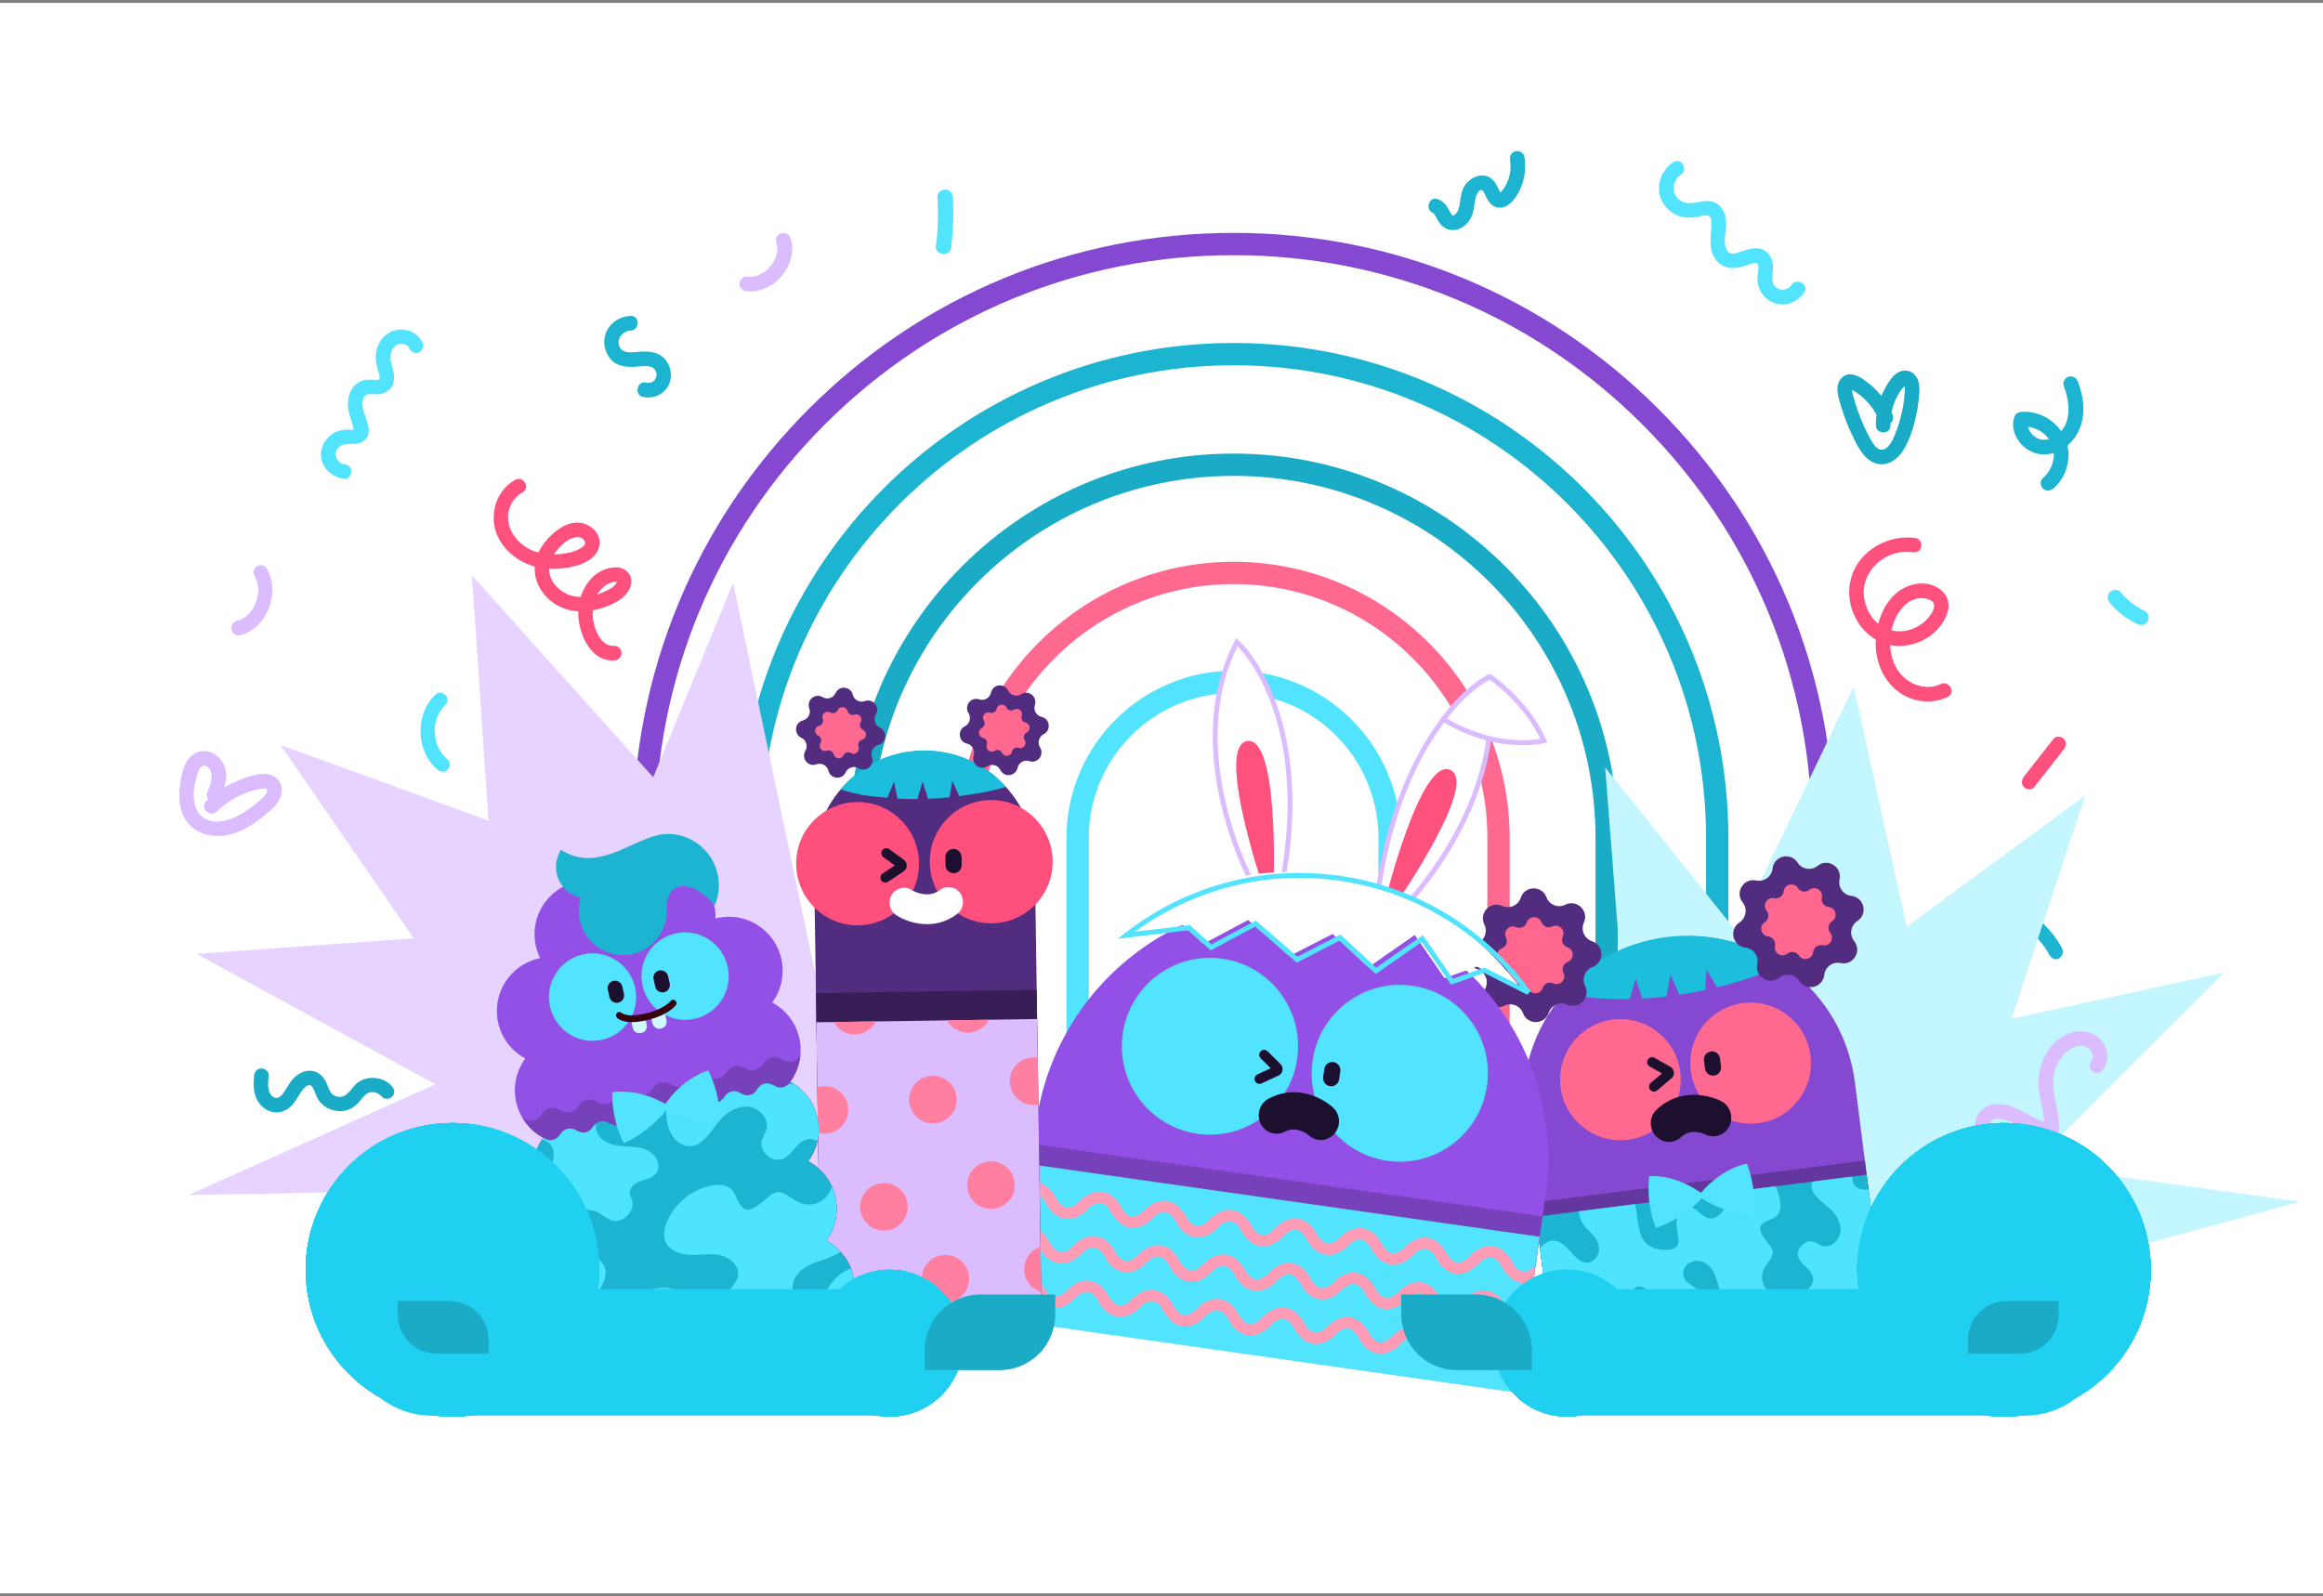 <svg viewBox="0 -1.332 1066 732.664" fill="none" xmlns="http://www.w3.org/2000/svg" xmlns:xlink="http://www.w3.org/1999/xlink" overflow="visible" width="1066px" height="732.664px"><rect x="0" y="-1.332" width="1066" height="732.664" fill="#808080" stroke="none"/><g id="Master/Stickers/Party"><rect width="1066" height="730" fill="#ffffff"/><g id="Group 104"><g id="Group 16"><g id="Group 3"><path id="Fill 1" fill-rule="evenodd" clip-rule="evenodd" d="M300.668 381.376C300.668 310.437 328.276 243.744 378.407 193.584C428.538 143.423 495.189 115.799 566.086 115.799C636.981 115.799 703.633 143.423 753.764 193.584C803.894 243.744 831.503 310.437 831.503 381.376V605.329H841.739V381.376C841.739 307.702 813.066 238.437 761.002 186.342C708.939 134.247 639.716 105.557 566.086 105.557C492.456 105.557 423.233 134.247 371.168 186.342C319.104 238.437 290.432 307.702 290.432 381.376V605.329H300.668V381.376Z" fill="#8549d1"/></g><g id="Group 6"><path id="Fill 4" fill-rule="evenodd" clip-rule="evenodd" d="M566.087 166.322C685.639 166.322 782.9 263.644 782.9 383.268V605.328H793.137V383.268C793.137 257.996 691.284 156.079 566.087 156.079C440.889 156.079 339.033 257.996 339.033 383.268V605.328H349.27V383.268C349.27 263.644 446.534 166.322 566.087 166.322" fill="#1cb4d0"/></g><g id="Group 9"><path id="Fill 7" fill-rule="evenodd" clip-rule="evenodd" d="M566.084 206.85C468.865 206.85 389.771 285.99 389.771 383.268V605.329H400.008V383.268C400.008 291.639 474.51 217.092 566.084 217.092C657.659 217.092 732.16 291.639 732.16 383.268V605.329H742.396V383.268C742.396 285.99 663.303 206.85 566.084 206.85" fill="#1aabc6"/></g><g id="Group 12"><path id="Fill 10" fill-rule="evenodd" clip-rule="evenodd" d="M566.086 256.517C496.236 256.517 439.41 313.378 439.41 383.268V605.329H449.647V383.268C449.647 319.025 501.881 266.759 566.086 266.759C630.291 266.759 682.525 319.025 682.525 383.268V605.329H692.761V383.268C692.761 313.378 635.934 256.517 566.086 256.517" fill="#ff6990"/></g><g id="Group 15"><path id="Fill 13" fill-rule="evenodd" clip-rule="evenodd" d="M566.084 306.521C523.791 306.521 489.383 340.95 489.383 383.268V605.329H499.619V383.268C499.619 346.598 529.436 316.764 566.084 316.764C602.733 316.764 632.549 346.598 632.549 383.268V605.329H642.785V383.268C642.785 340.95 608.377 306.521 566.084 306.521" fill="#52e4ff"/></g></g><path id="Fill 1_2" fill-rule="evenodd" clip-rule="evenodd" d="M282.432 266.849C281.548 268.044 280.315 268.765 279.031 269.446C277.477 270.267 275.795 270.98 274.049 271.533C274.836 270.16 275.862 268.917 277.169 267.876C278.138 267.104 279.287 266.472 280.467 266.1C281.03 265.924 281.631 265.735 282.222 265.708C282.315 265.703 282.631 265.683 282.806 265.68C282.895 265.667 282.973 265.676 283.046 265.692C283.019 265.754 282.998 265.804 282.996 265.806C282.88 266.16 282.664 266.537 282.432 266.849M283.068 265.332C283.152 265.341 283.124 265.478 283.08 265.602C283.074 265.598 283.071 265.595 283.067 265.589C283.052 265.595 283.063 265.332 283.068 265.332M262.404 245.747C264.305 244.984 266.992 244.838 268.206 246.844C269.31 248.667 267.087 250.043 265.549 250.817C262.799 252.204 259.391 252.802 256.345 253.038C255.617 253.094 254.893 253.111 254.169 253.119C254.477 252.638 254.8 252.169 255.146 251.726C256.996 249.352 259.573 246.884 262.404 245.747M287.743 260.925C285.713 259.048 282.966 258.807 280.36 259.272C273.243 260.545 268.507 266.154 266.475 272.693C264.383 272.643 262.317 272.252 260.377 271.408C255.802 269.422 251.896 264.934 251.969 259.751C253.434 259.825 254.899 259.816 256.346 259.703C260.789 259.355 265.58 258.479 269.506 256.252C273.16 254.179 275.988 250.294 274.937 245.906C273.905 241.595 269.594 238.684 265.306 238.54C260.652 238.383 256.43 241.122 253.135 244.158C250.671 246.427 248.524 249.177 247.103 252.245C246.777 252.158 246.448 252.097 246.123 251.994C240.296 250.164 235.076 245.541 233.54 239.481C232.077 233.712 234.595 227.517 239.795 224.667C243.547 222.609 240.199 216.852 236.442 218.912C229.047 222.965 225.518 231.453 226.815 239.664C228.133 248.006 234.774 254.611 242.336 257.69C243.332 258.097 244.36 258.432 245.403 258.716C244.954 265.829 249.105 272.565 255.282 276.244C258.425 278.116 261.868 279.039 265.375 279.242C265.341 280.267 265.354 281.288 265.45 282.294C266.268 290.91 271.548 302.51 281.885 301.785C283.676 301.659 285.206 300.343 285.206 298.453C285.206 296.747 283.684 294.994 281.885 295.121C276.525 295.497 273.548 289.441 272.533 284.899C272.094 282.937 271.905 280.864 272.018 278.819C275.357 278.222 278.627 277.088 281.623 275.594C285.379 273.72 289.244 270.606 289.665 266.102C289.843 264.193 289.163 262.237 287.743 260.925" fill="#ff517e"/><path id="Fill 5" fill-rule="evenodd" clip-rule="evenodd" d="M869.864 282.377C872.166 277.521 876.303 273.111 882.017 273.204C883.83 273.232 887.211 273.997 887.554 276.224C887.867 278.248 885.903 281.048 884.645 282.483C881.712 285.827 877.358 288.043 873.028 288.381C871.291 288.517 869.6 288.387 867.985 288.003C868.406 286.047 869.026 284.143 869.864 282.377M890.527 312.667C886.152 314.852 880.841 314.12 876.687 311.758C871.999 309.094 869.113 304.488 867.946 299.254C867.621 297.796 867.439 296.289 867.382 294.768C868.651 295.022 869.962 295.162 871.308 295.173C877.737 295.226 884.294 292.542 888.781 287.874C891.1 285.462 893.08 282.346 893.881 279.05C894.96 274.609 892.968 270.52 889.052 268.307C882.001 264.323 873.031 267.217 867.968 273.083C865.052 276.458 863.048 280.6 861.893 284.968C861.393 284.557 860.909 284.118 860.446 283.636C857.265 280.304 855.381 275.657 855.242 271.057C854.896 259.555 866.386 250.453 877.471 252.156C879.25 252.428 881.057 251.702 881.573 249.805C882.007 248.213 881.036 245.94 879.244 245.664C865.212 243.51 850.455 252.969 848.733 267.708C847.585 277.536 852.612 287.464 860.774 292.244C860.741 292.973 860.709 293.703 860.722 294.429C860.87 302.957 864.393 311.261 871.357 316.305C877.881 321.031 886.654 322.096 893.894 318.479C897.741 316.558 894.366 310.75 890.527 312.667" fill="#ff517e"/><path id="Fill 9" fill-rule="evenodd" clip-rule="evenodd" d="M120.677 364.739C117.892 367.391 114.618 369.797 111.364 371.846C106.064 375.183 97.68 378.088 92.336 373.114C87.417 368.534 88.688 359.814 90.49 354.083C91.184 351.875 92.823 348.66 95.35 350.781C98.816 353.689 96.299 359.311 95.028 362.658C94.656 363.636 94.961 364.7 95.59 365.52C95.266 365.807 94.939 366.087 94.623 366.384C91.448 369.358 96.236 374.107 99.404 371.14C105.002 365.896 112.737 361.518 120.505 360.664C121.475 360.559 122.406 360.359 122.547 361.447C122.712 362.714 121.539 363.919 120.677 364.739M127.811 356.914C123.859 351.497 115.211 354.586 110.144 356.592C107.647 357.58 105.26 358.765 102.98 360.119C104.085 356.001 104.349 351.654 101.771 347.97C98.565 343.39 92.51 341.706 87.988 345.517C84.44 348.507 83.385 353.674 82.749 358.024C81.997 363.174 81.983 368.412 84.198 373.23C86.301 377.807 90.771 381.026 95.692 381.988C100.909 383.007 106.021 382.038 110.798 379.837C115.744 377.554 120.139 373.994 124.291 370.526C128.2 367.262 131.267 361.653 127.811 356.914" fill="#dabcff"/><path id="Fill 11" fill-rule="evenodd" clip-rule="evenodd" d="M356.197 109.846C356.378 110.44 356.508 111.035 356.626 111.643C356.461 110.793 356.612 111.572 356.629 111.782C356.656 112.126 356.67 112.473 356.671 112.819C356.671 113.079 356.664 113.338 356.649 113.596C356.645 113.69 356.568 114.713 356.612 114.18C356.657 113.654 356.526 114.654 356.505 114.756C356.454 115.01 356.395 115.265 356.33 115.516C356.176 116.11 355.974 116.68 355.77 117.258C355.477 118.08 356.084 116.632 355.705 117.42C355.572 117.698 355.438 117.974 355.294 118.248C355.026 118.756 354.733 119.251 354.416 119.73C354.244 119.989 354.061 120.239 353.881 120.492C353.38 121.198 354.125 120.256 353.674 120.75C352.888 121.612 352.089 122.412 351.193 123.165C350.895 123.4 350.914 123.385 351.253 123.124C351.111 123.227 350.966 123.33 350.819 123.43C350.601 123.58 350.378 123.724 350.151 123.864C349.626 124.187 349.082 124.484 348.523 124.745C348.344 124.829 347.589 125.108 348.373 124.822C348.125 124.913 347.879 125.007 347.629 125.091C347.045 125.282 346.449 125.44 345.845 125.559C345.672 125.591 345.499 125.621 345.324 125.649C345.759 125.598 345.844 125.586 345.583 125.616C345.275 125.617 344.963 125.672 344.655 125.683C344.027 125.708 343.402 125.682 342.776 125.624C340.981 125.458 339.262 127.294 339.34 128.997C339.43 130.966 340.854 132.194 342.776 132.371C355.436 133.54 366.437 119.876 362.823 108.053C362.307 106.363 360.39 105.126 358.597 105.697C356.858 106.249 355.643 108.035 356.197 109.846" fill="#dabcff"/><path id="Fill 13_2" fill-rule="evenodd" clip-rule="evenodd" d="M116.811 263.091C117.121 263.626 117.403 264.171 117.653 264.737C117.379 264.114 117.717 264.931 117.764 265.069C117.861 265.359 117.951 265.651 118.032 265.945C118.193 266.536 118.311 267.132 118.414 267.737C118.286 266.985 118.432 267.959 118.44 268.051C118.464 268.358 118.481 268.663 118.491 268.97C118.507 269.586 118.493 270.203 118.449 270.815C118.444 270.89 118.336 271.901 118.435 271.143C118.394 271.451 118.342 271.757 118.285 272.06C118.057 273.281 117.715 274.482 117.262 275.633C117.477 275.087 117.173 275.815 117.104 275.962C116.975 276.243 116.838 276.519 116.696 276.793C116.411 277.341 116.101 277.872 115.767 278.387C115.601 278.645 115.429 278.898 115.249 279.145C115.586 278.681 115.111 279.305 115.013 279.423C114.627 279.889 114.218 280.335 113.787 280.757C113.572 280.967 113.344 281.162 113.126 281.368C112.625 281.841 113.465 281.157 112.857 281.59C112.411 281.91 111.967 282.222 111.497 282.5C111.24 282.652 110.975 282.785 110.716 282.93C110.583 282.997 110.45 283.063 110.316 283.125C110.596 283.007 110.627 282.993 110.411 283.082C109.805 283.324 109.19 283.518 108.56 283.679C106.85 284.117 105.828 286.119 106.285 287.849C106.763 289.659 108.578 290.654 110.291 290.216C122.444 287.109 128.89 270.794 122.436 259.671C120.272 255.941 114.637 259.343 116.811 263.091" fill="#dabcff"/><path id="Fill 15" fill-rule="evenodd" clip-rule="evenodd" d="M199.751 317.528C190.352 326.466 190.726 343.674 200.815 351.967C202.186 353.095 204.107 353.32 205.448 351.967C206.601 350.803 206.827 348.425 205.448 347.292C197.96 341.136 197.406 328.842 204.385 322.205C207.46 319.279 202.82 314.61 199.751 317.528" fill="#52e4ff"/><path id="Fill 19" fill-rule="evenodd" clip-rule="evenodd" d="M767.889 73.097C760.283 77.944 758.789 89.191 765.934 95.191C769.613 98.282 773.901 99.092 778.564 98.295C780.124 98.029 782.335 97.17 783.912 97.724C785.442 98.261 785.388 100.422 785.362 101.769C785.266 106.622 784.046 111.228 786.159 115.862C787.974 119.836 791.88 122.147 796.249 121.654C797.989 121.459 799.634 120.997 801.296 120.46C802.849 119.957 804.646 119.306 805.866 119.348C806.665 119.373 805.62 119.123 806.333 119.443C805.792 119.198 806.662 119.804 806.363 119.463C806.729 119.882 806.821 120.088 806.886 120.678C807.121 122.79 806.396 124.944 806.469 127.066C806.64 132.023 809.971 136.479 814.757 137.952C819.757 139.488 825.105 137.105 827.908 132.889C830.314 129.266 824.466 125.891 822.073 129.492C820.611 131.691 817.43 132.384 815.276 130.798C812.493 128.75 813.328 125.557 813.579 122.6C813.919 118.607 812.514 114.537 808.452 113.068C805.417 111.972 802.204 113.101 799.292 114.035C797.138 114.727 794.46 115.968 792.876 114.046C790.459 111.112 791.834 106.411 792.059 103.032C792.337 98.818 791.47 94.106 787.406 91.914C783.523 89.816 779.593 91.728 775.575 91.943C772.422 92.113 769.281 90.111 768.277 87.088C767.289 84.116 768.664 80.587 771.299 78.91C774.95 76.583 771.566 70.754 767.889 73.097" fill="#52e4ff"/><path id="Fill 21" fill-rule="evenodd" clip-rule="evenodd" d="M984.308 279.138C983.191 278.611 982.103 278.031 981.047 277.39C980.507 277.061 979.974 276.717 979.453 276.359C979.204 276.189 978.96 276.016 978.718 275.839C978.582 275.742 978.449 275.641 978.314 275.543C977.826 275.189 978.793 275.923 978.46 275.658C976.495 274.103 974.695 272.375 973.093 270.448C972.558 269.804 971.447 269.437 970.641 269.437C969.791 269.437 968.776 269.812 968.191 270.448C967.584 271.106 967.133 271.971 967.175 272.891C967.219 273.856 967.574 274.594 968.191 275.335C971.598 279.436 975.979 282.825 980.807 285.103C981.666 285.508 982.534 285.711 983.48 285.452C984.284 285.232 985.155 284.613 985.551 283.865C986.365 282.329 986.058 279.964 984.308 279.138" fill="#52e4ff"/><path id="Fill 23" fill-rule="evenodd" clip-rule="evenodd" d="M437.205 88.961C437.081 87.184 435.672 85.665 433.675 85.665C431.861 85.665 430.019 87.176 430.145 88.961C430.683 96.64 430.445 104.343 429.432 111.981C429.219 113.584 430.937 115.045 432.493 115.218C434.065 115.393 436.094 114.496 436.365 112.858C436.461 112.283 436.557 111.708 436.652 111.134C436.707 110.8 436.711 110.468 436.689 110.14C437.506 103.106 437.7 96.024 437.205 88.961" fill="#52e4ff"/><path id="Fill 29" fill-rule="evenodd" clip-rule="evenodd" d="M874.08 178.562C873.955 180.854 873.684 183.132 873.274 185.391C872.48 189.769 871.253 194.103 869.546 198.214C868.571 200.563 866.809 204.572 863.945 205.039C861.232 205.479 859.322 201.987 858.227 200.003C856.15 196.241 854.381 192.303 852.911 188.267C852.139 186.147 851.446 184.001 850.833 181.832C850.426 180.389 849.891 178.979 849.878 177.632C850.191 177.809 850.513 177.977 850.814 178.159C852.494 179.177 854.041 180.355 855.472 181.7C857.749 183.844 859.611 186.304 861.1 189.009C860.895 190.634 860.796 192.273 860.824 193.911C860.897 198.217 867.595 198.23 867.522 193.911C867.515 193.573 867.523 193.238 867.528 192.901C868.869 191.848 868.99 190.133 868.339 188.603C868.244 188.381 868.134 188.164 868.035 187.943C868.382 186.141 868.904 184.372 869.621 182.66C870.367 180.878 871.353 179.172 872.45 177.588C872.757 177.146 873.581 176.435 873.964 175.885C874.027 176.105 874.074 176.282 874.067 176.247C874.193 176.996 874.123 177.812 874.08 178.562M849.141 177.196C848.91 177.244 848.83 177.05 849.141 177.196ZM850.037 176.585C850.034 176.591 850.028 176.594 850.024 176.601C850.025 176.595 850.026 176.585 850.025 176.583C850.093 176.352 850.097 176.352 850.037 176.585M879.48 171.779C877.783 168.954 874.32 167.928 871.364 169.417C868.676 170.773 866.792 173.779 865.335 176.313C864.583 177.618 863.927 178.973 863.359 180.365C862.22 178.961 860.977 177.643 859.637 176.44C856.334 173.473 849.844 167.918 845.44 171.814C841.553 175.254 843.63 181.231 844.895 185.383C846.619 191.044 848.883 196.565 851.611 201.817C853.933 206.29 857.103 211.102 862.567 211.698C867.738 212.261 871.788 208.314 874.123 204.117C876.882 199.157 878.558 193.331 879.62 187.783C880.202 184.744 880.604 181.653 880.779 178.562C880.909 176.273 880.687 173.789 879.48 171.779" fill="#1aabc6"/><path id="Fill 31" fill-rule="evenodd" clip-rule="evenodd" d="M203.386 395.847C203.068 396.166 202.741 396.474 202.39 396.761C202.388 396.764 201.725 397.255 202.085 397.006C202.446 396.752 201.822 397.168 201.751 397.212C201.369 397.451 200.973 397.671 200.566 397.873C200.322 397.994 200.069 398.096 199.823 398.214C200.082 398.09 200.196 398.081 199.861 398.197C198.99 398.497 198.108 398.741 197.195 398.9C197.055 398.924 196.168 398.996 196.986 398.942C196.8 398.954 196.615 398.977 196.43 398.991C195.92 399.028 195.409 399.041 194.898 399.034C194.434 399.025 193.97 398.961 193.507 398.953C193.01 398.946 194.286 399.093 193.432 398.943C193.203 398.903 192.975 398.866 192.749 398.82C192.295 398.73 191.847 398.619 191.404 398.492C191.184 398.428 190.966 398.358 190.748 398.285C190.664 398.256 189.954 397.98 190.377 398.157C190.802 398.334 190.025 397.991 190.025 397.991C189.819 397.896 189.616 397.795 189.415 397.689C189.012 397.477 188.628 397.244 188.249 396.999C187.987 396.832 187.809 396.662 188.159 396.944C187.983 396.803 187.806 396.664 187.637 396.518C187.259 396.193 186.91 395.846 186.573 395.483C185.383 394.198 183.049 394.338 181.83 395.483C180.474 396.757 180.636 398.653 181.83 399.94C188.38 407.005 201.347 407.11 208.13 400.304C209.367 399.063 209.44 397.08 208.13 395.847C206.879 394.671 204.629 394.602 203.386 395.847" fill="#1aabc6"/><path id="Fill 33" fill-rule="evenodd" clip-rule="evenodd" d="M194.132 156.454C190.894 148.616 180.242 147.721 175.181 154.338C172.612 157.699 171.929 162.079 172.817 166.148C173.179 167.806 173.834 169.417 174.077 171.1C174.245 172.266 174.432 172.751 173.362 172.981C171.792 173.318 169.924 172.749 168.293 172.933C166.098 173.18 164.111 174.122 162.613 175.76C159.744 178.898 159.203 183.23 159.956 187.248C160.348 189.334 161.11 191.324 161.757 193.34C161.944 193.922 162.096 195.604 162.523 196.057C162.636 196.179 162.03 197.231 162.815 195.738C162.903 195.664 163.004 195.624 163.119 195.622C162.879 195.708 162.633 195.775 162.384 195.825C161.37 196.02 159.499 195.834 158.169 195.927C156.035 196.077 154.005 196.741 152.267 197.993C148.454 200.741 146.311 205.586 147.728 210.191C149.164 214.849 153.139 217.839 157.911 218.454C159.72 218.688 161.284 216.753 161.284 215.115C161.284 213.116 159.726 212.01 157.911 211.775C155.797 211.503 153.951 209.121 154.033 207.074C154.119 204.895 156.004 202.919 158.169 202.607C161.234 202.165 164.33 203.046 166.99 200.957C170.451 198.241 169.062 193.965 167.898 190.462C166.983 187.71 165.611 184.446 166.754 181.604C167.944 178.648 170.598 179.773 173.311 179.644C177.148 179.465 180.297 177.094 180.792 173.224C181.212 169.942 179.69 167.075 179.227 163.914C178.855 161.376 179.756 158.075 182.266 156.876C183.896 156.097 186.952 156.593 187.628 158.229C188.316 159.897 189.87 161.08 191.777 160.561C193.373 160.127 194.826 158.133 194.132 156.454" fill="#52e4ff"/><path id="Fill 35" fill-rule="evenodd" clip-rule="evenodd" d="M942.354 337.763C937.828 343.546 933.303 349.328 928.776 355.11C927.686 356.504 927.364 358.626 928.776 359.971C929.987 361.121 932.299 361.46 933.466 359.971C937.991 354.187 942.517 348.404 947.043 342.622C948.134 341.228 948.456 339.108 947.043 337.763C945.833 336.611 943.521 336.272 942.354 337.763" fill="#ff507d"/><g id="Group 39"><path id="Fill 37" fill-rule="evenodd" clip-rule="evenodd" d="M162.461 461.979C154.127 456.008 145.792 450.037 137.458 444.066C136.009 443.028 133.798 443.807 132.957 445.257C131.991 446.92 132.684 448.756 134.137 449.797C142.472 455.768 150.805 461.739 159.139 467.71C160.59 468.749 162.801 467.97 163.641 466.519C164.606 464.855 163.914 463.019 162.461 461.979" fill="#ff507d"/></g><path id="Fill 40" fill-rule="evenodd" clip-rule="evenodd" d="M321.432 393.334C318.939 392.965 316.681 393.538 314.896 395.365C313.399 396.896 312.511 399.103 312.532 401.228C312.556 403.705 313.865 405.865 316.018 407.107C316.984 407.667 318.104 408.001 319.184 408.277C319.686 408.407 320.193 408.517 320.691 408.664C321.257 408.833 321.291 408.791 321.575 409.036C321.631 409.084 321.333 408.825 321.394 408.821C321.456 408.925 321.52 409.027 321.583 409.132C321.555 409.073 321.527 409.014 321.498 408.954C321.769 408.907 321 408.256 321.479 408.989C321.384 408.843 321.719 408.358 321.41 409.011C321.625 408.555 321.114 409.444 321.029 409.57C320.922 409.722 320.511 410.203 320.193 410.547C318.669 412.199 316.89 413.74 315.754 415.699C313.165 420.165 314.541 426.12 318.734 429.119C323.52 432.542 330.57 430.672 333.522 425.814C335.767 422.12 329.919 418.759 327.679 422.445C326.934 423.672 325.541 424.296 324.04 424.186C322.889 424.103 321.784 423.191 321.38 421.885C320.919 420.39 321.246 419.313 322.378 418.009C323.898 416.256 325.699 414.745 326.976 412.788C328.345 410.687 328.726 407.997 327.426 405.763C326.105 403.487 323.817 402.551 321.363 401.933C320.859 401.807 320.342 401.699 319.852 401.526C319.733 401.483 319.127 401.142 319.392 401.372C319.117 401.089 319.1 401.085 319.339 401.361C319.154 401.021 319.149 401.021 319.326 401.361C319.239 400.977 319.231 400.982 319.302 401.377C319.292 401.177 319.295 400.978 319.312 400.777C319.006 401.737 319.721 399.859 319.346 400.687C319.408 400.548 320.078 399.577 319.68 400.086C319.97 399.826 319.969 399.802 319.675 400.013C319.837 399.899 320.007 399.798 320.184 399.71C319.829 399.859 319.837 399.877 320.211 399.766C320.019 399.847 319.825 399.85 319.633 399.771C321.437 400.038 323.27 399.324 323.795 397.44C324.233 395.864 323.25 393.602 321.432 393.334" fill="#1cb4d0"/><g id="Group 44"><path id="Fill 42" fill-rule="evenodd" clip-rule="evenodd" d="M294.884 180.781C299.298 181.943 304.159 180.029 306.531 175.979C308.905 171.929 308.016 166.316 304.722 163.073C301.347 159.75 296.724 159.827 292.377 160.182C290.457 160.339 288.433 160.585 286.675 159.997C285.384 159.566 284.485 158.541 284.092 157.283C283.022 153.858 285.835 150.554 289.439 150.409C293.659 150.239 293.68 143.484 289.439 143.656C284.998 143.834 280.538 146.254 278.492 150.436C276.435 154.64 277.063 159.665 279.987 163.262C282.944 166.901 287.649 167.306 291.939 166.971C293.813 166.824 295.961 166.497 297.745 166.809C299.189 167.064 300.331 167.733 300.955 169.127C302.237 171.988 299.617 175.054 296.633 174.269C292.53 173.19 290.778 179.702 294.884 180.781" fill="#1cb4d0"/></g><path id="Fill 45" fill-rule="evenodd" clip-rule="evenodd" d="M657.875 96.555C657.494 96.43 657.95 96.586 658.03 96.651C657.663 96.359 658.088 96.759 658.126 96.805C657.887 96.509 658.569 97.517 658.63 97.625C659.139 98.518 659.554 99.466 660.117 100.329C661.706 102.769 664.115 104.473 667.146 104.28C670.237 104.083 672.874 102.021 674.51 99.512C676.274 96.811 676.347 93.557 676.925 90.495C677.213 88.964 678.008 85.725 680.151 85.82C679.83 85.805 680.401 86.129 680.426 86.162C681.05 86.991 681.445 88.002 681.888 88.931C682.877 91 684.225 92.963 686.517 93.711C689.902 94.813 692.832 92.657 694.794 90.12C699.141 84.5 700.648 77.399 699.489 70.462C699.19 68.663 696.952 67.659 695.319 68.106C693.401 68.631 692.65 70.451 692.951 72.255C693.74 76.99 692.428 82.119 689.527 85.944C689.296 86.246 688.36 86.969 688.294 87.269C688.233 87.539 688.202 87.122 688.235 87.299C688.221 87.22 688.592 87.292 688.613 87.296C689.326 87.428 688.603 87.273 688.602 87.273C688.804 87.28 688.956 87.753 688.61 87.198C688.905 87.672 688.287 86.611 688.225 86.496C687.302 84.781 686.658 82.982 685.321 81.515C681.35 77.164 675.129 79.472 672.225 83.759C670.667 86.06 670.352 88.869 669.951 91.54C669.642 93.597 669.374 96.243 667.314 97.351C666.722 97.668 666.62 97.616 666.362 97.405C665.945 97.061 665.439 96.017 665.03 95.238C663.785 92.874 662.319 90.924 659.677 90.05C655.527 88.676 653.748 95.19 657.875 96.555" fill="#1cb4d0"/><path id="Fill 47" fill-rule="evenodd" clip-rule="evenodd" d="M931.458 425.942C933.356 427.606 935.121 429.432 936.724 431.412C937.103 431.88 937.471 432.358 937.835 432.841C938.257 433.401 937.507 432.379 937.746 432.718C937.843 432.856 937.942 432.991 938.038 433.129C938.213 433.375 938.385 433.625 938.555 433.876C939.289 434.963 939.975 436.086 940.618 437.238C941.478 438.777 943.574 439.463 945.046 438.462C946.516 437.463 947.129 435.436 946.208 433.79C943.536 429.005 940.086 424.662 936.036 421.114C935.359 420.519 934.657 420.112 933.747 420.112C932.953 420.112 932.004 420.485 931.458 421.114C930.361 422.373 930.067 424.723 931.458 425.942" fill="#1cb4d0"/><path id="Fill 49" fill-rule="evenodd" clip-rule="evenodd" d="M934.493 199.581C932.569 198.473 931.104 196.625 930.727 194.574C934.499 195.103 938.023 197.109 940.221 200.217C938.325 200.733 936.32 200.63 934.493 199.581M953.557 173.906C952.908 172.201 951.267 171.031 949.383 171.547C947.74 171.996 946.36 173.987 947.013 175.701C949.506 182.255 950.737 190.998 945.861 196.562C941.845 190.748 934.714 187.139 927.568 187.726C926.034 187.851 924.75 188.691 924.295 190.205C922.628 195.759 925.384 201.354 929.908 204.651C933.623 207.355 938.22 207.829 942.465 206.574C942.732 210.9 940.794 215.279 937.452 218.113C936.055 219.297 936.227 221.67 937.452 222.889C938.835 224.264 940.852 224.075 942.251 222.889C947.853 218.139 950.336 210.238 948.757 203.147C951.864 200.514 954.135 196.849 955.195 192.977C956.923 186.672 955.846 179.921 953.557 173.906" fill="#1cb4d0"/><g id="Group 3_2"><path id="Fill 1_3" fill-rule="evenodd" clip-rule="evenodd" d="M736.591 350.88C756.688 375.976 776.766 401.084 796.826 426.206L850.644 313.845L874.969 423.992L956.827 363.85L923.069 466.224L1020.73 445.027L932.313 533.336L1055.35 550.207C969.321 574.194 844.35 606.164 758.317 630.151L736.591 350.88Z" fill="#c3f6ff"/></g><path id="Fill 4_2" fill-rule="evenodd" clip-rule="evenodd" d="M336.416 266.226C324.179 295.962 311.963 325.705 299.768 355.456L216.557 262.759L224.153 375.307L128.701 340.611L189.854 429.365L90.175 436.488L199.834 496.371L86.494 547.165C175.796 545.99 304.71 541.524 394.011 540.349L336.416 266.226Z" fill="#e6d3ff"/><g id="Master/Worms/Fin" transform="matrix(0.992 -0.126 0.126 0.992 572.502 279.431) scale(1.134 1.138)"><g id="Master/Worms/Fin"><g id="Body/Fin" transform="translate(83.918 150.8) scale(1 1)"><g id="Body/Fin/Purple"><g id="Group 8"><g id="Group 3"><path id="Fill 1" fill-rule="evenodd" clip-rule="evenodd" d="M135.896 164.221H1V68.448C1 31.197 31.198 1 68.448 1C105.699 1 135.896 31.197 135.896 68.448V164.221Z" fill="#8549d1"/></g><path id="Fill 4" fill-rule="evenodd" clip-rule="evenodd" d="M1 164.221H135.896V100.148H1V164.221Z" fill="#64379e"/><path id="Fill 6" fill-rule="evenodd" clip-rule="evenodd" d="M66.305 55.401C66.305 68.886 55.373 79.818 41.888 79.818C28.402 79.818 17.471 68.886 17.471 55.401C17.471 41.916 28.402 30.984 41.888 30.984C55.373 30.984 66.305 41.916 66.305 55.401" fill="#ff6990"/><path id="Fill 7" fill-rule="evenodd" clip-rule="evenodd" d="M119.425 55.401C119.425 68.886 108.493 79.818 95.008 79.818C81.523 79.818 70.591 68.886 70.591 55.401C70.591 41.916 81.523 30.984 95.008 30.984C108.493 30.984 119.425 41.916 119.425 55.401" fill="#ff6990"/></g></g></g><g id="Eyes/Fin" transform="translate(126.918 194.8) scale(1 1)"><g id="Eyes/Fin/Naughty"><g id="Group 6"><g id="Group 3"><path id="Fill 1" fill-rule="evenodd" clip-rule="evenodd" d="M12.002 17.891C11.345 17.891 10.701 17.568 10.319 16.974C9.721 16.045 9.988 14.808 10.917 14.209L15.889 11.006L11.321 7.604C10.436 6.944 10.252 5.691 10.912 4.805C11.572 3.92 12.825 3.736 13.711 4.396L19.604 8.786C20.355 9.346 20.783 10.237 20.751 11.172C20.719 12.107 20.231 12.967 19.444 13.474L13.083 17.572C12.748 17.788 12.373 17.891 12.002 17.891" fill="#1d102e"/></g><path id="Fill 4" fill-rule="evenodd" clip-rule="evenodd" d="M36.68 14.519V14.519C34.874 14.519 33.41 13.055 33.41 11.25V7.975C33.41 6.169 34.874 4.705 36.68 4.705C38.485 4.705 39.949 6.169 39.949 7.975V11.25C39.949 13.055 38.485 14.519 36.68 14.519" fill="#1d102e"/></g></g></g><g id="Mouth/Fin" transform="translate(130.918 211.8) scale(0.976 1)"><g id="Mouth/Fin/Sad"><path id="Fill 1" fill-rule="evenodd" clip-rule="evenodd" d="M21.158 4C26.915 4 32.026 6.089 35.029 8.05C38.497 10.314 39.471 14.962 37.207 18.43C34.955 21.877 30.35 22.861 26.888 20.648C26.262 20.263 21.134 17.296 16.798 20.417C13.435 22.834 8.748 22.072 6.33 18.709C3.911 15.347 4.676 10.66 8.038 8.241C12.373 5.123 16.938 4 21.158 4" fill="#1d102e"/></g></g><g id="Hair/Fin" transform="translate(65.918 60.8) scale(1 1)"><g id="Hair/Fin/Double Bun"><g id="Hair"><path id="Fill 15" fill-rule="evenodd" clip-rule="evenodd" d="M71.159 105.746L72.796 114.069C76.154 114.309 79.442 114.432 82.64 114.458L85.334 105.915L87.928 114.415C91.609 114.326 95.142 114.119 98.491 113.83L100.08 105.746L103.359 113.342C119.762 111.466 130.64 107.899 130.64 107.899C118.7 97.189 102.922 90.67 85.62 90.67H85.619C68.316 90.67 52.54 97.189 40.599 107.899C49.779 110.912 58.959 112.695 67.758 113.626L71.159 105.746Z" fill="#1dbedb"/><g id="Group 19"><path id="Fill 17" fill-rule="evenodd" clip-rule="evenodd" d="M53.236 80.7V80.7C51.522 83.49 52.597 87.15 55.547 88.57C60.231 90.826 59.49 97.713 54.433 98.922C51.249 99.683 49.421 103.031 50.502 106.122C52.219 111.029 46.825 115.376 42.395 112.655C39.605 110.941 35.945 112.015 34.524 114.966C32.268 119.65 25.38 118.909 24.172 113.852C23.411 110.668 20.063 108.839 16.973 109.921C12.065 111.638 7.718 106.244 10.44 101.813C12.154 99.022 11.079 95.364 8.129 93.942V93.942C3.445 91.686 4.185 84.799 9.243 83.591C12.427 82.829 14.255 79.481 13.174 76.391C11.456 71.484 16.851 67.136 21.281 69.859V69.859C24.071 71.572 27.731 70.498 29.152 67.547V67.547C31.407 62.864 38.296 63.603 39.504 68.66C40.265 71.846 43.612 73.674 46.703 72.593C51.611 70.874 55.957 76.269 53.236 80.7" fill="#512c7f"/></g><path id="Fill 20" fill-rule="evenodd" clip-rule="evenodd" d="M131.741 68.658V68.658C130.979 71.842 127.631 73.669 124.541 72.586C119.634 70.867 115.285 76.26 118.004 80.691C119.717 83.482 118.641 87.141 115.691 88.561C111.005 90.815 111.744 97.704 116.8 98.914C119.984 99.676 121.811 103.024 120.729 106.114C119.01 111.021 124.402 115.37 128.834 112.65V112.65C131.624 110.938 135.283 112.013 136.703 114.964C138.957 119.649 145.846 118.911 147.056 113.855C147.818 110.67 151.166 108.844 154.256 109.926C159.163 111.645 163.512 106.252 160.793 101.821C159.08 99.031 160.156 95.371 163.106 93.952C167.792 91.698 167.053 84.809 161.997 83.599C158.813 82.837 156.986 79.488 158.068 76.398C159.787 71.491 154.395 67.143 149.963 69.862C147.173 71.575 143.513 70.499 142.094 67.549C139.84 62.863 132.951 63.601 131.741 68.658" fill="#512c7f"/><path id="Fill 22" fill-rule="evenodd" clip-rule="evenodd" d="M44.025 85.244V85.244C43.049 86.833 43.661 88.917 45.341 89.727C48.009 91.011 47.587 94.934 44.707 95.623C42.893 96.056 41.852 97.963 42.468 99.723C43.446 102.518 40.374 104.994 37.85 103.444C36.261 102.468 34.177 103.079 33.368 104.76C32.083 107.428 28.16 107.006 27.472 104.126V104.125C27.038 102.312 25.132 101.271 23.372 101.886C20.577 102.864 18.101 99.792 19.651 97.269C20.627 95.68 20.015 93.596 18.335 92.786C15.667 91.502 16.089 87.579 18.969 86.89C20.783 86.457 21.824 84.55 21.208 82.79C20.23 79.995 23.302 77.52 25.825 79.069C27.414 80.046 29.499 79.434 30.308 77.753C31.593 75.085 35.516 75.507 36.204 78.387V78.388C36.637 80.201 38.544 81.242 40.304 80.627C43.099 79.649 45.575 82.721 44.025 85.244" fill="#ff678e"/><path id="Fill 24" fill-rule="evenodd" clip-rule="evenodd" d="M135.034 78.373V78.373C134.599 80.188 132.691 81.23 130.929 80.613C128.132 79.633 125.652 82.707 127.203 85.233V85.233C128.179 86.824 127.566 88.91 125.884 89.719C123.213 91.004 123.634 94.931 126.516 95.621C128.332 96.056 129.373 97.965 128.756 99.726C127.776 102.523 130.85 105.003 133.377 103.452C134.967 102.476 137.054 103.089 137.863 104.771C139.148 107.442 143.075 107.021 143.764 104.139C144.199 102.323 146.108 101.282 147.869 101.899V101.899C150.667 102.879 153.146 99.805 151.596 97.279V97.279C150.619 95.688 151.232 93.602 152.915 92.792C155.586 91.508 155.165 87.581 152.282 86.891C150.467 86.456 149.425 84.547 150.043 82.786V82.786C151.023 79.988 147.948 77.509 145.422 79.06C143.831 80.036 141.745 79.423 140.936 77.741C139.651 75.07 135.724 75.49 135.034 78.373" fill="#ff678e"/></g></g></g><g id="Clothes/Fin" transform="translate(83.918 245.4) scale(1 1)"><g id="Clothes/Fin/Water Waves"><g id="Group 15"><path id="Fill 1" fill-rule="evenodd" clip-rule="evenodd" d="M1 70.009H135.914V11.351H1V70.009Z" fill="#1cb4d0"/><g id="Group 7"><g id="Group 4"><path id="Fill 2" fill-rule="evenodd" clip-rule="evenodd" d="M135.914 52.222C134.204 52.035 132.445 51.932 130.807 51.576C129.518 51.295 128.167 50.758 127.504 49.618C126.628 48.115 127.32 46.117 128.539 44.873C129.757 43.631 131.395 42.912 132.88 42.003C133.979 41.33 134.992 40.531 135.914 39.637V17.508C133.855 17.096 131.718 16.901 130.634 15.217C129.913 14.097 129.962 12.709 129.915 11.351H113.64C113.444 11.802 113.287 12.27 113.222 12.77C112.726 16.615 116.304 19.565 118.897 22.447C121.362 25.187 123.234 28.844 122.558 32.468C121.882 36.091 117.763 39.079 114.415 37.536C113.254 37.001 112.339 36.028 111.18 35.489C107.867 33.95 103.507 37.481 104.323 41.041C104.92 43.645 107.475 45.327 108.596 47.752C110.797 52.515 105.639 55.542 100.445 56.291C95.251 57.04 89.128 54.033 88.636 48.808C87.937 41.378 96.811 40.68 93.505 34.939C90.548 29.804 88.655 26.836 92.461 25.195C95.144 24.039 97.411 24.379 98.87 21.849C99.677 20.451 99.851 18.775 99.806 17.161C99.749 15.18 99.364 13.218 98.701 11.351H78.748C78.541 13.1 78.274 14.83 77.597 16.447C76.377 19.361 73.121 21.83 70.171 20.701C67.43 19.652 66.184 16.03 63.327 15.361C60.841 14.778 58.394 16.886 57.556 19.297C56.718 21.709 57.019 24.343 57.089 26.895C57.115 27.848 57.093 28.858 56.597 29.673C55.702 31.141 53.683 31.391 51.968 31.263C49.303 31.064 46.567 30.266 44.658 28.396C40.407 24.23 42.097 17.422 41.462 11.351H18.473C18.39 13.507 18.862 15.667 20.004 17.518C20.994 19.119 22.363 20.46 23.34 22.068C24.47 23.926 25.041 26.212 24.477 28.312C23.914 30.413 22.051 32.217 19.879 32.321C14.13 32.598 12.707 22.837 7.04 21.826C4.815 21.43 2.714 22.57 1 24.15V55.725C3.251 54.233 4.794 51.842 6.63 49.825C8.629 47.628 11.56 45.726 14.412 46.55C16.768 47.23 18.217 49.503 19.79 51.385C21.303 53.195 23.175 54.805 25.435 55.481C27.695 56.158 30.387 55.732 31.978 53.99C33.333 52.506 33.685 50.399 34.348 48.502C35.011 46.604 36.352 44.619 38.355 44.464C40.308 44.312 41.98 46.066 42.493 47.956C43.006 49.846 42.67 51.846 42.459 53.793C42.314 55.128 42.477 56.86 43.76 57.257C45.291 57.731 46.369 55.825 47.637 54.844C50.417 52.692 54.803 55.722 55.034 59.23C55.264 62.738 52.806 65.847 50.135 68.133C49.355 68.801 48.524 69.429 47.655 70.01H66.313C67.177 67.38 67.729 62.918 66.381 55.64C65.346 50.053 59.215 46.58 58.08 44.785C53.392 37.367 68.457 31.249 70.481 46.724C71.289 52.909 73.606 59.048 78.287 63.171C81.052 65.606 84.412 67.411 86.974 70.01H108.232C108.39 69.795 108.551 69.582 108.704 69.365C110.146 67.316 111.439 65.097 113.385 63.519C115.331 61.94 118.177 61.138 120.369 62.351C123.076 63.85 123.565 67.483 125.358 70.01H135.914V52.222Z" fill="#4ee4ff"/></g><path id="Fill 5" fill-rule="evenodd" clip-rule="evenodd" d="M20.064 65.308C17.491 63.001 14.133 61.078 10.733 61.697C6.968 62.383 4.587 66.132 4.292 70.009H24.94C23.262 68.516 21.741 66.812 20.064 65.308" fill="#4ee4ff"/></g><g id="Group 14"><g id="Group 10"><path id="Fill 8" fill-rule="evenodd" clip-rule="evenodd" d="M69.667 11.351C69.667 11.351 60.842 1.848 48.555 0.81C48.555 0.81 45.614 11.02 48.555 21.922C48.555 21.922 60.668 19.815 69.667 11.351" fill="#52e4ff"/></g><g id="Group 13"><path id="Fill 11" fill-rule="evenodd" clip-rule="evenodd" d="M67.248 11.351C67.248 11.351 76.073 1.848 88.36 0.81C88.36 0.81 91.301 11.02 88.36 21.922C88.36 21.922 76.247 19.815 67.248 11.351" fill="#52e4ff"/></g></g></g></g></g></g></g><g id="Master/Worms/Jae" transform="matrix(0.99 0.141 -0.14 0.99 459.047 242.123) scale(1.134 1.138)"><g id="Master/Worms/Jae"><g id="Body/Jae" transform="translate(47.918 130.42) scale(1 1)"><g id="Body/Jae/Blue"><g id="Group 9"><path id="Fill 1" fill-rule="evenodd" clip-rule="evenodd" d="M0 104.107V183.221H208.213V104.107C208.213 46.61 161.603 0 104.107 0C46.611 0 0 46.61 0 104.107Z" fill="#9250e6"/><path id="Fill 3" fill-rule="evenodd" clip-rule="evenodd" d="M100.978 63.669C100.978 83.365 85.011 99.332 65.315 99.332C45.619 99.332 29.652 83.365 29.652 63.669C29.652 43.974 45.619 28.006 65.315 28.006C85.011 28.006 100.978 43.974 100.978 63.669" fill="#52e4ff"/><path id="Fill 5" fill-rule="evenodd" clip-rule="evenodd" d="M178.563 63.669C178.563 83.365 162.596 99.332 142.901 99.332C123.205 99.332 107.238 83.365 107.238 63.669C107.238 43.974 123.205 28.006 142.901 28.006C162.596 28.006 178.563 43.974 178.563 63.669" fill="#52e4ff"/><path id="Fill 7" fill-rule="evenodd" clip-rule="evenodd" d="M0 183.221H208.214V112.697H0V183.221Z" fill="#7741bb"/></g></g></g><g id="Eyes/Jae" transform="translate(124.918 186.42) scale(1 1)"><g id="Eyes/Jae/Naughty"><g id="Group 7"><g id="Group 3"><path id="Fill 1" fill-rule="evenodd" clip-rule="evenodd" d="M38.68 16.788V16.788C36.874 16.788 35.41 15.324 35.41 13.519V10.244C35.41 8.438 36.874 6.974 38.68 6.974C40.486 6.974 41.95 8.438 41.95 10.244V13.519C41.95 15.324 40.486 16.788 38.68 16.788" fill="#1d102e"/></g><g id="Group 6"><path id="Fill 4" fill-rule="evenodd" clip-rule="evenodd" d="M10.002 19.891C9.345 19.891 8.701 19.567 8.318 18.974C7.721 18.045 7.988 16.808 8.917 16.209L13.889 13.006L9.321 9.604C8.436 8.944 8.252 7.691 8.912 6.805C9.572 5.92 10.825 5.736 11.711 6.396L17.604 10.786C18.354 11.345 18.783 12.237 18.751 13.172C18.72 14.106 18.231 14.967 17.444 15.474L11.083 19.572C10.748 19.788 10.373 19.891 10.002 19.891" fill="#1d102e"/></g></g></g></g><g id="Mouth/Jae" transform="translate(132.77 206.476) scale(0.975 1)"><g id="Mouth/Jae/Sad"><g id="Group 3"><path id="Fill 1" fill-rule="evenodd" clip-rule="evenodd" d="M20.158 1C25.915 1 31.026 3.089 34.029 5.05C37.497 7.314 38.471 11.962 36.207 15.43C33.955 18.877 29.35 19.861 25.888 17.648C25.262 17.263 20.134 14.296 15.798 17.417C12.435 19.834 7.748 19.072 5.33 15.709C2.911 12.347 3.676 7.66 7.038 5.241C11.373 2.123 15.938 1 20.158 1" fill="#1d102e"/></g></g></g><g id="Hair/Jae" transform="translate(5.918 0.42) scale(1 1)"><g id="Hair/Jae/Easter Bunny"><g id="Group 22"><path id="Fill 1" fill-rule="evenodd" clip-rule="evenodd" d="M115.784 127.244C115.418 126.759 79.303 78.191 94.763 32.035L95.189 30.761L96.288 31.537C96.636 31.782 104.895 37.719 112.869 52.139C120.189 65.376 128.588 88.579 127.032 123.94L127.001 124.657L116.199 127.794L115.784 127.244Z" fill="#ffffff"/><path id="Fill 3" fill-rule="evenodd" clip-rule="evenodd" d="M94.668 29.168L93.814 31.718C85.629 56.155 91.838 81.014 98.487 97.564C105.656 115.405 114.607 127.348 114.985 127.848L115.815 128.947L117.139 128.563L126.59 125.817L127.967 125.417L128.029 123.984C129.596 88.391 121.125 65.006 113.743 51.656C105.66 37.038 97.219 30.971 96.865 30.72L94.668 29.168ZM95.71 32.354C95.71 32.354 129.024 55.893 126.031 123.897L116.581 126.642C116.581 126.642 80.239 78.543 95.71 32.354V32.354Z" fill="#dabcff"/><path id="Fill 5" fill-rule="evenodd" clip-rule="evenodd" d="M119 125.939C119 125.939 92.516 73.272 104.954 69.659C117.391 66.046 123.551 124.617 123.551 124.617L119 125.939Z" fill="#ff517e"/><path id="Fill 7" fill-rule="evenodd" clip-rule="evenodd" d="M165.863 124.648L165.861 123.899C165.755 88.565 174.068 65.382 181.061 52.156C188.681 37.744 196.254 31.807 196.573 31.561L197.717 30.679L198.139 32.061C212.523 79.146 177.468 126.765 177.113 127.241L176.698 127.795L165.863 124.648Z" fill="#ffffff"/><path id="Fill 9" fill-rule="evenodd" clip-rule="evenodd" d="M198.251 29.004L195.961 30.769C195.636 31.021 187.897 37.087 180.176 51.689C173.13 65.015 164.753 88.361 164.86 123.902L164.865 125.399L166.303 125.817L175.753 128.562L177.083 128.949L177.912 127.84C178.278 127.35 186.971 115.637 194.006 97.914C200.527 81.487 206.703 56.676 199.095 31.769L198.251 29.004ZM197.183 32.353C211.583 79.497 176.311 126.642 176.311 126.642L166.86 123.896C166.654 55.893 197.183 32.353 197.183 32.353V32.353Z" fill="#dabcff"/><path id="Fill 11" fill-rule="evenodd" clip-rule="evenodd" d="M173.894 125.939C173.894 125.939 200.378 73.272 187.941 69.659C175.503 66.046 169.344 124.617 169.344 124.617L173.894 125.939Z" fill="#ff517e"/><path id="Fill 13" fill-rule="evenodd" clip-rule="evenodd" d="M228.669 153.118C207.867 131.612 178.729 118.222 146.445 118.222C114.162 118.222 85.023 131.612 64.222 153.118L89.017 146.521L98.92 153.118L115.434 141.081L134.084 153.118L150.08 141.858L166.334 153.118L183.042 137.584L197.419 153.118L209.726 146.715L228.669 153.118Z" fill="#ffffff"/><path id="Stroke 15 (Stroke)" fill-rule="evenodd" clip-rule="evenodd" d="M66.724 153.423C87.705 131.73 117.1 118.222 149.666 118.222C182.232 118.222 211.626 131.73 232.608 153.423L231.569 155.065L213.03 148.799L200.424 155.357L186.21 139.999L169.646 155.398L153.305 144.077L137.329 155.324L118.689 143.293L102.166 155.337L92.059 148.603L64.222 156.01L66.724 153.423ZM70.776 152.196L92.417 146.438L102.115 152.899L118.62 140.868L137.28 152.912L153.296 141.638L169.463 152.838L186.316 137.169L200.855 152.878L212.863 146.631L228.14 151.795C207.765 132.248 180.129 120.222 149.666 120.222C118.996 120.222 91.189 132.413 70.776 152.196Z" fill="#52e4ff"/><path id="Fill 17" fill-rule="evenodd" clip-rule="evenodd" d="M207.766 55.194C199.646 55.194 191.44 53.546 183.375 50.294L182.364 49.886L182.858 48.913C183.091 48.456 188.668 37.62 198.009 30.544L198.501 30.17L199.056 30.444C199.666 30.746 214.107 37.997 223.074 51.561L223.765 52.607L222.592 53.048C222.361 53.136 216.801 55.194 207.766 55.194" fill="#ffffff"/><g id="Group 21"><path id="Fill 19" fill-rule="evenodd" clip-rule="evenodd" d="M198.392 29L197.406 29.747C187.884 36.96 182.205 47.994 181.967 48.46L180.977 50.406L183.001 51.222C191.186 54.521 199.518 56.194 207.767 56.194C216.982 56.194 222.707 54.075 222.947 53.984L225.29 53.101L223.909 51.01C214.795 37.223 200.121 29.855 199.5 29.549L198.392 29ZM198.614 31.341C198.614 31.341 213.32 38.618 222.241 52.113C222.241 52.113 216.723 54.194 207.767 54.194C201.295 54.194 193.03 53.108 183.749 49.367C183.749 49.367 189.349 38.36 198.614 31.341V31.341Z" fill="#dabcff"/></g></g></g></g><g id="Clothes/Jae" transform="translate(47.918 251.42) scale(1 1)"><g id="Clothes/Jae/Orange Curls"><g id="Group 12"><path id="Fill 1" fill-rule="evenodd" clip-rule="evenodd" d="M0 63.581H208.214V0H0V63.581Z" fill="#52e4ff"/><g id="Group 11"><g id="Group 4"><path id="Fill 2" fill-rule="evenodd" clip-rule="evenodd" d="M1.405 12.025C2.204 11.547 2.909 11.36 3.593 11.358C4.278 11.36 4.984 11.547 5.782 12.025C6.575 12.502 7.441 13.285 8.299 14.429L8.301 14.431L8.664 14.913L8.662 14.911C9.8 16.424 11.066 17.633 12.473 18.484C13.876 19.334 15.44 19.812 17.024 19.809C18.608 19.812 20.172 19.334 21.575 18.484C22.982 17.633 24.247 16.424 25.384 14.911L25.387 14.907L25.666 14.535L25.663 14.539C26.521 13.395 27.387 12.611 28.18 12.134C28.979 11.657 29.684 11.47 30.37 11.467C31.062 11.47 31.779 11.661 32.589 12.153C33.394 12.644 34.273 13.451 35.142 14.627C36.285 16.174 37.562 17.411 38.983 18.282C40.401 19.153 41.983 19.643 43.589 19.64C45.194 19.643 46.776 19.153 48.193 18.282C49.614 17.411 50.891 16.174 52.035 14.626C52.903 13.45 53.782 12.644 54.587 12.153C55.397 11.661 56.111 11.47 56.806 11.467C57.49 11.47 58.196 11.656 58.993 12.134C59.788 12.611 60.654 13.395 61.514 14.54L61.773 14.886C62.91 16.399 64.177 17.608 65.584 18.459C66.986 19.309 68.55 19.786 70.135 19.784C71.719 19.786 73.282 19.309 74.684 18.458C76.093 17.607 77.358 16.399 78.495 14.885L78.492 14.89L78.806 14.471L78.809 14.467C79.668 13.324 80.534 12.541 81.328 12.064C82.126 11.586 82.831 11.399 83.516 11.396C84.201 11.399 84.906 11.586 85.704 12.064C86.498 12.541 87.364 13.324 88.221 14.467L88.427 14.743C89.564 16.255 90.831 17.464 92.237 18.315C93.639 19.165 95.204 19.643 96.79 19.64C98.374 19.643 99.936 19.165 101.339 18.315C102.746 17.464 104.01 16.255 105.148 14.743L105.571 14.181C106.429 13.036 107.295 12.253 108.089 11.775C108.886 11.298 109.592 11.111 110.277 11.108C110.962 11.111 111.667 11.298 112.465 11.775C113.258 12.253 114.124 13.036 114.982 14.18L115.189 14.456C116.326 15.969 117.592 17.177 119 18.028C120.402 18.878 121.966 19.355 123.55 19.353C125.134 19.355 126.697 18.878 128.099 18.028C129.507 17.177 130.771 15.969 131.909 14.456L132.009 14.325C132.868 13.18 133.733 12.396 134.527 11.919C135.325 11.442 136.03 11.255 136.716 11.252C137.4 11.255 138.105 11.442 138.904 11.919C139.697 12.396 140.563 13.18 141.421 14.323L141.659 14.64C142.796 16.153 144.061 17.361 145.467 18.212C146.871 19.062 148.433 19.54 150.018 19.537C151.602 19.54 153.166 19.062 154.568 18.212C155.975 17.362 157.241 16.153 158.38 14.641L158.546 14.419C159.403 13.277 160.269 12.493 161.062 12.016C161.86 11.538 162.566 11.351 163.251 11.349C163.935 11.351 164.64 11.538 165.439 12.016C166.232 12.493 167.098 13.277 167.956 14.42L168.141 14.666C169.277 16.178 170.543 17.387 171.951 18.238C173.353 19.088 174.917 19.565 176.502 19.562C178.086 19.565 179.649 19.088 181.051 18.238C182.46 17.387 183.724 16.178 184.862 14.666L185.308 14.07C186.165 12.929 187.031 12.145 187.824 11.668C188.622 11.19 189.328 11.003 190.012 11C190.696 11.003 191.402 11.19 192.2 11.668C192.993 12.145 193.86 12.929 194.718 14.072L195.085 14.558L195.082 14.555C196.218 16.068 197.484 17.277 198.892 18.128C200.295 18.978 201.858 19.455 203.443 19.452C205.027 19.455 206.591 18.978 207.993 18.128C208.069 18.082 208.139 18.024 208.214 17.977V11.74C208.193 11.765 208.169 11.784 208.149 11.81C207.291 12.953 206.425 13.737 205.632 14.214C204.833 14.692 204.128 14.879 203.443 14.881C202.758 14.879 202.052 14.692 201.255 14.214C200.461 13.737 199.595 12.953 198.737 11.81L198.735 11.807L198.371 11.323C197.234 9.813 195.969 8.605 194.562 7.754C193.16 6.904 191.596 6.427 190.012 6.43C188.427 6.427 186.865 6.904 185.463 7.754C184.054 8.605 182.789 9.813 181.651 11.326L181.205 11.922C180.349 13.063 179.483 13.847 178.689 14.324C177.891 14.802 177.186 14.989 176.502 14.991C175.816 14.989 175.111 14.802 174.312 14.324C173.519 13.847 172.654 13.064 171.796 11.92L171.61 11.674C170.474 10.162 169.209 8.953 167.801 8.102C166.399 7.252 164.835 6.775 163.251 6.778C161.666 6.775 160.102 7.252 158.7 8.102C157.293 8.953 156.027 10.162 154.889 11.675L154.724 11.896C153.867 13.038 153 13.821 152.206 14.299C151.407 14.777 150.702 14.963 150.018 14.966C149.334 14.963 148.629 14.777 147.831 14.299C147.038 13.822 146.172 13.038 145.314 11.895L145.076 11.578C143.939 10.065 142.674 8.857 141.266 8.006C139.864 7.155 138.3 6.678 136.716 6.681C135.131 6.678 133.567 7.155 132.165 8.005C130.757 8.856 129.491 10.065 128.354 11.578L128.257 11.708C127.397 12.853 126.53 13.637 125.737 14.114C124.939 14.592 124.233 14.779 123.55 14.782C122.865 14.779 122.16 14.592 121.362 14.114C120.569 13.637 119.702 12.853 118.844 11.71L118.637 11.435C117.501 9.922 116.235 8.713 114.827 7.862C113.425 7.012 111.861 6.534 110.277 6.537C108.692 6.534 107.129 7.012 105.726 7.862C104.318 8.713 103.052 9.922 101.916 11.436L101.493 11.997C100.636 13.141 99.769 13.924 98.977 14.401C98.178 14.879 97.472 15.066 96.79 15.069C96.103 15.066 95.397 14.879 94.6 14.401C93.806 13.924 92.941 13.141 92.084 11.998L91.876 11.722C90.74 10.21 89.474 9.001 88.067 8.15C86.663 7.3 85.1 6.823 83.516 6.825C81.93 6.823 80.368 7.3 78.966 8.15C77.556 9.001 76.293 10.209 75.154 11.723L75.157 11.718L74.843 12.137L74.84 12.141C73.981 13.284 73.115 14.068 72.323 14.545C71.523 15.023 70.819 15.21 70.135 15.213C69.45 15.21 68.743 15.023 67.945 14.545C67.153 14.068 66.287 13.284 65.428 12.141L65.168 11.794C64.029 10.28 62.763 9.071 61.355 8.22C59.953 7.37 58.389 6.893 56.806 6.896C55.2 6.893 53.617 7.383 52.2 8.254C50.779 9.125 49.504 10.362 48.359 11.909C47.49 13.085 46.612 13.892 45.806 14.383C44.998 14.874 44.282 15.066 43.589 15.069C42.895 15.066 42.179 14.875 41.37 14.383C40.565 13.892 39.685 13.086 38.818 11.91C37.672 10.361 36.395 9.125 34.974 8.253C33.556 7.383 31.974 6.893 30.37 6.896C28.785 6.893 27.221 7.37 25.819 8.221C24.412 9.072 23.145 10.28 22.009 11.794L22.006 11.797L21.727 12.169L21.73 12.166C20.872 13.309 20.006 14.093 19.212 14.571C18.415 15.049 17.709 15.235 17.024 15.238C16.34 15.235 15.634 15.049 14.835 14.571C14.043 14.093 13.175 13.31 12.318 12.166L12.316 12.163L11.953 11.681L11.954 11.684C10.818 10.171 9.551 8.962 8.144 8.111C6.742 7.261 5.177 6.784 3.593 6.787C2.36 6.785 1.141 7.081 0 7.61V13.154C0.481 12.677 0.955 12.296 1.405 12.025" fill="#ff9bb5"/></g><g id="Group 7"><path id="Fill 5" fill-rule="evenodd" clip-rule="evenodd" d="M1.405 30.166C2.204 29.688 2.909 29.501 3.593 29.499C4.278 29.501 4.984 29.688 5.782 30.166C6.575 30.643 7.441 31.426 8.299 32.57L8.662 33.053C9.799 34.565 11.063 35.773 12.469 36.624C13.871 37.475 15.434 37.953 17.018 37.95C18.602 37.953 20.166 37.476 21.57 36.626C22.977 35.775 24.244 34.567 25.384 33.053L25.663 32.682C26.521 31.537 27.387 30.753 28.18 30.276C28.98 29.798 29.684 29.611 30.37 29.608C31.062 29.611 31.777 29.803 32.589 30.295C33.392 30.786 34.273 31.593 35.141 32.769C36.286 34.316 37.562 35.553 38.983 36.424C40.401 37.294 41.983 37.784 43.589 37.781C45.194 37.784 46.776 37.294 48.193 36.424C49.614 35.553 50.889 34.316 52.035 32.768L52.05 32.749C52.913 31.584 53.786 30.782 54.587 30.294C55.397 29.802 56.111 29.611 56.806 29.608C57.49 29.611 58.196 29.797 58.993 30.275C59.788 30.752 60.654 31.536 61.514 32.681L61.51 32.676L61.77 33.024L61.773 33.028C62.91 34.541 64.177 35.749 65.584 36.6C66.986 37.451 68.55 37.928 70.135 37.925C71.719 37.928 73.282 37.451 74.684 36.6C76.093 35.749 77.356 34.541 78.495 33.028L78.809 32.609C79.668 31.465 80.534 30.682 81.328 30.205C82.126 29.727 82.831 29.54 83.516 29.537C84.201 29.54 84.906 29.727 85.704 30.205C86.498 30.682 87.364 31.465 88.221 32.608L88.427 32.884C89.564 34.396 90.831 35.605 92.237 36.456C93.639 37.306 95.204 37.784 96.79 37.781C98.374 37.784 99.936 37.306 101.339 36.456C102.746 35.605 104.01 34.396 105.148 32.884L105.571 32.322C106.429 31.178 107.295 30.395 108.089 29.917C108.886 29.44 109.592 29.253 110.277 29.25C110.962 29.253 111.667 29.44 112.465 29.917C113.258 30.395 114.124 31.178 114.982 32.321L115.189 32.597C116.326 34.11 117.592 35.318 119 36.169C120.402 37.019 121.966 37.496 123.55 37.494C125.134 37.496 126.697 37.019 128.099 36.169C129.507 35.318 130.771 34.11 131.909 32.597L132.009 32.466C132.868 31.321 133.733 30.537 134.527 30.06C135.325 29.583 136.03 29.396 136.716 29.393C137.4 29.396 138.105 29.583 138.904 30.06C139.697 30.537 140.563 31.321 141.421 32.464L141.659 32.781C142.796 34.294 144.061 35.502 145.467 36.353C146.871 37.203 148.433 37.681 150.018 37.678C151.602 37.681 153.166 37.203 154.568 36.353C155.975 35.503 157.241 34.294 158.38 32.782L158.546 32.56C159.403 31.418 160.269 30.634 161.062 30.157C161.86 29.679 162.566 29.492 163.251 29.49C163.935 29.492 164.64 29.679 165.439 30.157C166.232 30.634 167.098 31.418 167.956 32.561L168.141 32.807C169.277 34.319 170.543 35.528 171.951 36.379C173.353 37.229 174.917 37.706 176.502 37.703C178.086 37.706 179.649 37.229 181.051 36.379C182.46 35.528 183.724 34.319 184.862 32.806L185.308 32.211C186.165 31.07 187.031 30.286 187.824 29.809C188.622 29.331 189.328 29.144 190.012 29.141C190.696 29.144 191.402 29.331 192.2 29.809C192.993 30.286 193.86 31.07 194.718 32.213L195.085 32.699L195.082 32.696C196.218 34.209 197.484 35.418 198.892 36.269C200.295 37.12 201.858 37.597 203.443 37.594C205.027 37.597 206.591 37.12 207.993 36.269C208.069 36.223 208.139 36.166 208.214 36.118V29.881C208.193 29.906 208.169 29.926 208.149 29.952C207.29 31.095 206.425 31.879 205.632 32.356C204.833 32.834 204.128 33.021 203.443 33.024C202.758 33.021 202.052 32.834 201.255 32.356C200.461 31.879 199.595 31.095 198.737 29.952L198.735 29.948L198.371 29.464C197.234 27.954 195.969 26.746 194.562 25.895C193.16 25.045 191.596 24.568 190.012 24.571C188.427 24.568 186.865 25.045 185.463 25.895C184.054 26.746 182.789 27.954 181.651 29.467L181.205 30.063C180.349 31.204 179.483 31.988 178.689 32.465C177.891 32.943 177.186 33.13 176.502 33.132C175.816 33.13 175.111 32.943 174.312 32.465C173.519 31.988 172.654 31.205 171.796 30.061L171.61 29.815C170.474 28.303 169.209 27.094 167.801 26.243C166.399 25.393 164.835 24.916 163.251 24.919C161.666 24.916 160.102 25.393 158.7 26.243C157.293 27.094 156.027 28.303 154.889 29.816L154.724 30.037C153.867 31.179 153 31.962 152.206 32.44C151.407 32.918 150.702 33.104 150.018 33.107C149.334 33.104 148.629 32.918 147.831 32.44C147.038 31.963 146.172 31.179 145.314 30.036L145.076 29.719C143.939 28.206 142.674 26.998 141.266 26.147C139.864 25.296 138.3 24.819 136.716 24.822C135.131 24.819 133.567 25.296 132.165 26.146C130.757 26.998 129.491 28.206 128.354 29.719L128.257 29.849C127.397 30.994 126.53 31.778 125.737 32.255C124.939 32.733 124.233 32.92 123.55 32.923C122.865 32.92 122.16 32.733 121.362 32.255C120.569 31.778 119.702 30.994 118.844 29.851L118.637 29.576C117.501 28.063 116.235 26.855 114.827 26.004C113.425 25.154 111.861 24.676 110.277 24.679C108.692 24.676 107.129 25.154 105.726 26.004C104.318 26.855 103.052 28.063 101.916 29.576L101.493 30.138C100.636 31.282 99.769 32.065 98.977 32.543C98.178 33.02 97.472 33.207 96.79 33.21C96.103 33.207 95.397 33.02 94.6 32.543C93.806 32.065 92.941 31.282 92.084 30.139L91.876 29.863C90.74 28.351 89.474 27.142 88.067 26.291C86.663 25.441 85.1 24.964 83.516 24.966C81.93 24.964 80.368 25.441 78.966 26.291C77.556 27.142 76.293 28.35 75.154 29.864L74.841 30.282C73.983 31.426 73.115 32.21 72.323 32.687C71.523 33.165 70.819 33.351 70.135 33.354C69.45 33.351 68.743 33.165 67.945 32.687C67.153 32.21 66.287 31.426 65.428 30.283L65.431 30.287L65.171 29.938L65.168 29.934C64.029 28.421 62.763 27.212 61.355 26.361C59.953 25.511 58.389 25.034 56.806 25.037C55.2 25.034 53.617 25.524 52.2 26.395C50.779 27.266 49.504 28.503 48.359 30.05L48.344 30.07C47.481 31.235 46.608 32.036 45.806 32.524C44.998 33.016 44.282 33.208 43.589 33.21C42.895 33.208 42.179 33.016 41.37 32.524C40.565 32.034 39.684 31.227 38.818 30.052C37.672 28.503 36.395 27.267 34.974 26.395C33.556 25.525 31.974 25.035 30.37 25.037C28.785 25.035 27.221 25.512 25.819 26.362C24.412 27.214 23.145 28.423 22.009 29.937L21.73 30.307C20.872 31.45 20.003 32.234 19.209 32.712C18.41 33.19 17.703 33.376 17.018 33.379C16.335 33.376 15.632 33.19 14.834 32.712C14.041 32.234 13.175 31.451 12.318 30.308L11.954 29.825C10.818 28.312 9.551 27.103 8.144 26.252C6.742 25.402 5.177 24.925 3.593 24.928C2.36 24.926 1.141 25.222 0 25.751V31.295C0.481 30.818 0.955 30.437 1.405 30.166" fill="#ff9bb5"/></g><g id="Group 10"><path id="Fill 8" fill-rule="evenodd" clip-rule="evenodd" d="M1.405 48.307C2.204 47.829 2.909 47.642 3.593 47.64C4.278 47.642 4.984 47.829 5.782 48.307C6.575 48.784 7.441 49.567 8.299 50.711L8.662 51.194C9.799 52.706 11.063 53.914 12.469 54.765C13.871 55.616 15.434 56.094 17.018 56.091C18.602 56.094 20.166 55.617 21.57 54.767C22.977 53.916 24.244 52.708 25.384 51.194L25.663 50.823C26.521 49.678 27.387 48.895 28.18 48.417C28.979 47.939 29.684 47.753 30.369 47.75C31.061 47.753 31.777 47.944 32.589 48.436C33.392 48.927 34.273 49.734 35.142 50.91C36.285 52.458 37.562 53.694 38.983 54.566C40.401 55.436 41.983 55.926 43.589 55.923C45.194 55.926 46.776 55.436 48.193 54.566C49.614 53.694 50.891 52.458 52.035 50.909C52.903 49.733 53.782 48.927 54.587 48.436C55.398 47.944 56.112 47.752 56.806 47.749C57.49 47.752 58.196 47.939 58.993 48.416C59.788 48.894 60.654 49.677 61.514 50.822L61.51 50.817L61.77 51.165L61.773 51.169C62.91 52.682 64.177 53.89 65.584 54.741C66.986 55.592 68.55 56.069 70.135 56.066C71.719 56.069 73.282 55.592 74.684 54.741C76.093 53.89 77.356 52.682 78.495 51.169L78.809 50.75C79.668 49.606 80.534 48.823 81.328 48.346C82.126 47.868 82.831 47.681 83.516 47.678C84.201 47.681 84.906 47.868 85.704 48.346C86.498 48.823 87.364 49.606 88.221 50.749L88.427 51.025C89.564 52.538 90.831 53.747 92.237 54.598C93.639 55.448 95.204 55.926 96.79 55.923C98.374 55.926 99.936 55.448 101.339 54.598C102.746 53.746 104.011 52.538 105.148 51.024L105.571 50.463C106.429 49.319 107.295 48.536 108.089 48.058C108.886 47.581 109.592 47.394 110.277 47.391C110.962 47.394 111.667 47.581 112.465 48.058C113.258 48.536 114.124 49.319 114.982 50.462L115.189 50.738C116.326 52.251 117.592 53.459 119 54.31C120.402 55.16 121.966 55.637 123.55 55.635C125.134 55.637 126.697 55.16 128.099 54.31C129.507 53.459 130.771 52.251 131.909 50.738L132.001 50.619L132.009 50.606C132.868 49.463 133.733 48.68 134.527 48.203C135.325 47.725 136.03 47.538 136.716 47.536C137.4 47.538 138.105 47.725 138.904 48.203C139.697 48.68 140.563 49.463 141.421 50.606L141.424 50.611L141.662 50.926L141.659 50.922C142.796 52.435 144.061 53.643 145.467 54.494C146.871 55.344 148.433 55.822 150.018 55.819C151.602 55.822 153.166 55.344 154.568 54.494C155.975 53.644 157.241 52.435 158.38 50.923L158.546 50.701C159.403 49.559 160.269 48.775 161.062 48.298C161.86 47.82 162.566 47.633 163.251 47.631C163.935 47.633 164.64 47.82 165.439 48.298C166.232 48.775 167.098 49.559 167.956 50.702L168.141 50.948C169.277 52.46 170.543 53.669 171.951 54.52C173.353 55.371 174.917 55.848 176.502 55.845C178.086 55.848 179.649 55.371 181.051 54.52C182.46 53.669 183.725 52.46 184.862 50.947L185.306 50.355C186.165 49.212 187.031 48.428 187.824 47.95C188.623 47.472 189.328 47.286 190.012 47.283C190.696 47.286 191.402 47.472 192.2 47.95C192.992 48.428 193.86 49.212 194.717 50.356L194.719 50.358L195.085 50.842L195.082 50.839C196.218 52.352 197.484 53.56 198.892 54.411C200.295 55.261 201.858 55.739 203.443 55.736C205.027 55.739 206.591 55.261 207.993 54.411C208.069 54.365 208.139 54.308 208.214 54.26V48.023C208.193 48.048 208.169 48.068 208.149 48.094C207.291 49.237 206.425 50.02 205.632 50.498C204.833 50.975 204.128 51.162 203.443 51.165C202.758 51.162 202.052 50.975 201.255 50.498C200.461 50.02 199.595 49.237 198.737 48.094L198.735 48.09L198.371 47.607L198.373 47.61C197.234 46.097 195.969 44.888 194.562 44.037C193.16 43.187 191.596 42.709 190.012 42.712C188.427 42.709 186.865 43.187 185.463 44.037C184.054 44.888 182.789 46.097 181.651 47.61L181.207 48.202C180.348 49.346 179.483 50.13 178.689 50.607C177.891 51.085 177.186 51.272 176.502 51.275C175.816 51.272 175.111 51.085 174.312 50.607C173.519 50.13 172.654 49.346 171.796 48.203L171.61 47.956C170.474 46.444 169.209 45.235 167.801 44.384C166.399 43.534 164.835 43.057 163.251 43.06C161.666 43.057 160.102 43.534 158.7 44.384C157.293 45.235 156.027 46.444 154.889 47.957L154.724 48.178C153.867 49.32 153 50.103 152.206 50.581C151.407 51.059 150.702 51.245 150.018 51.248C149.334 51.245 148.629 51.059 147.831 50.581C147.038 50.104 146.172 49.32 145.314 48.177L145.311 48.173L145.073 47.857L145.076 47.862C143.939 46.349 142.674 45.14 141.266 44.289C139.864 43.439 138.3 42.962 136.716 42.965C135.131 42.962 133.567 43.439 132.165 44.289C130.757 45.14 129.491 46.349 128.354 47.862L128.263 47.984V47.981L128.256 47.992C127.397 49.135 126.53 49.919 125.737 50.396C124.939 50.874 124.233 51.061 123.55 51.064C122.865 51.061 122.16 50.874 121.362 50.396C120.569 49.919 119.702 49.135 118.844 47.992L118.637 47.717C117.501 46.204 116.235 44.996 114.827 44.145C113.425 43.295 111.861 42.817 110.277 42.82C108.692 42.817 107.129 43.295 105.726 44.145C104.318 44.996 103.052 46.204 101.916 47.717L101.493 48.279C100.635 49.423 99.769 50.207 98.977 50.684C98.178 51.162 97.472 51.349 96.79 51.352C96.103 51.349 95.397 51.162 94.6 50.684C93.806 50.207 92.941 49.424 92.084 48.28L91.876 48.004C90.74 46.492 89.474 45.283 88.067 44.432C86.663 43.582 85.1 43.105 83.516 43.107C81.93 43.105 80.368 43.582 78.966 44.432C77.556 45.283 76.293 46.491 75.154 48.005L74.841 48.423C73.983 49.567 73.115 50.351 72.323 50.828C71.523 51.306 70.819 51.492 70.135 51.495C69.45 51.492 68.743 51.306 67.945 50.828C67.153 50.351 66.287 49.567 65.428 48.424L65.431 48.428L65.171 48.079L65.168 48.075C64.029 46.562 62.763 45.353 61.355 44.503C59.953 43.653 58.389 43.176 56.806 43.178C55.2 43.176 53.617 43.666 52.202 44.537C50.779 45.408 49.504 46.645 48.358 48.193C47.49 49.369 46.612 50.176 45.806 50.666C44.998 51.158 44.282 51.35 43.589 51.352C42.895 51.35 42.179 51.158 41.37 50.666C40.565 50.176 39.685 49.369 38.818 48.193C37.672 46.644 36.395 45.408 34.972 44.537C33.556 43.666 31.974 43.176 30.369 43.179C28.785 43.176 27.221 43.654 25.819 44.504C24.412 45.355 23.145 46.564 22.009 48.078L21.73 48.448C20.872 49.591 20.003 50.375 19.209 50.853C18.41 51.331 17.703 51.517 17.018 51.52C16.335 51.517 15.632 51.331 14.834 50.853C14.041 50.375 13.175 49.592 12.318 48.449L11.954 47.966C10.818 46.453 9.551 45.244 8.144 44.393C6.742 43.543 5.177 43.066 3.593 43.069C2.36 43.067 1.141 43.363 0 43.892V49.436C0.481 48.959 0.955 48.578 1.405 48.307" fill="#ff9bb5"/></g></g></g></g></g></g></g><g id="Master/Worms/Mol" transform="matrix(1 -0.015 0.015 1 250.053 264.156) scale(1.134 1.138)"><g id="Master/Worms/Mol"><g id="Body/Mol" transform="translate(99.918 45.84) scale(1 1)"><g id="Body/Mol/Charcoal"><g id="Group 11"><g id="Group 3"><path id="Fill 1" fill-rule="evenodd" clip-rule="evenodd" d="M7.225 70.667V268.041H96.561V70.667C96.561 45.998 76.563 25.999 51.893 25.999C27.224 25.999 7.225 45.998 7.225 70.667Z" fill="#512c7f"/></g><g id="Group 6"><path id="Fill 4" fill-rule="evenodd" clip-rule="evenodd" d="M49.712 71.088C49.712 84.816 38.584 95.944 24.855 95.944C11.129 95.944 -0 84.816 -0 71.088C-0 57.36 11.129 46.233 24.855 46.233C38.584 46.233 49.712 57.36 49.712 71.088" fill="#ff507d"/></g><path id="Fill 7" fill-rule="evenodd" clip-rule="evenodd" d="M103.786 71.088C103.786 84.816 92.658 95.944 78.93 95.944C65.203 95.944 54.075 84.816 54.075 71.088C54.075 57.36 65.203 46.233 78.93 46.233C92.658 46.233 103.786 57.36 103.786 71.088" fill="#ff507d"/><path id="Fill 9" fill-rule="evenodd" clip-rule="evenodd" d="M7.225 268.042H96.49V123.015H7.225V268.042Z" fill="#371e57"/></g></g></g><g id="Eyes/Mol" transform="translate(127.918 109.84) scale(1 1)"><g id="Eyes/Mol/Naughty"><g id="Group 5"><path id="Fill 1" fill-rule="evenodd" clip-rule="evenodd" d="M8.002 14.891C7.345 14.891 6.701 14.567 6.319 13.974C5.721 13.045 5.988 11.808 6.917 11.209L11.889 8.006L7.321 4.604C6.436 3.944 6.252 2.691 6.912 1.805C7.572 0.919 8.825 0.737 9.711 1.396L15.604 5.786C16.355 6.346 16.783 7.237 16.751 8.172C16.719 9.107 16.231 9.967 15.444 10.474L9.083 14.572C8.748 14.787 8.373 14.891 8.002 14.891" fill="#1d102e"/><path id="Fill 3" fill-rule="evenodd" clip-rule="evenodd" d="M35.68 11.519V11.519C33.874 11.519 32.41 10.055 32.41 8.249V4.975C32.41 3.169 33.874 1.705 35.68 1.705C37.485 1.705 38.949 3.169 38.949 4.975V8.249C38.949 10.055 37.485 11.519 35.68 11.519" fill="#1d102e"/></g></g></g><g id="Mouth/Mol" transform="translate(133.656 123.909) scale(0.974 1)"><g id="Mouth/Mol/Laughing"><path id="Mouth" fill-rule="evenodd" clip-rule="evenodd" d="M19.669 17.833C14.265 17.833 9.46 15.867 6.638 14.024C3.863 12.212 3.083 8.495 4.896 5.72C6.697 2.959 10.388 2.172 13.16 3.952C13.495 4.16 19.675 7.907 24.926 4.13C27.617 2.196 31.365 2.807 33.301 5.497C35.235 8.187 34.623 11.937 31.934 13.872C27.886 16.784 23.617 17.833 19.669 17.833" fill="#ffffff"/></g></g><g id="Hair/Mol" transform="translate(88.918 7.84) scale(1 1)"><g id="Hair/Mol/Double Bun"><g id="Hair"><path id="Fill 17" fill-rule="evenodd" clip-rule="evenodd" d="M51.063 76.224L52.402 83.072C55.149 83.269 57.839 83.37 60.455 83.392L62.659 76.364L64.781 83.356C67.792 83.283 70.683 83.113 73.422 82.875L74.722 76.224L77.405 82.474C90.824 80.931 96.339 78.969 96.339 78.969C89.287 70.581 77.048 63.821 62.893 63.821V63.821C48.738 63.821 36.841 70.286 29.393 79.029C36.903 81.507 41.083 81.942 48.281 82.708L51.063 76.224Z" fill="#1dbedb"/><path id="Fill 19" fill-rule="evenodd" clip-rule="evenodd" d="M44.147 49.038V49.038C42.996 50.923 43.718 53.394 45.699 54.353C48.845 55.877 48.347 60.529 44.951 61.345V61.345C42.813 61.859 41.585 64.12 42.311 66.207C43.464 69.522 39.842 72.457 36.867 70.619C34.993 69.462 32.536 70.188 31.582 72.18C30.067 75.344 25.441 74.843 24.63 71.427C24.119 69.277 21.871 68.042 19.795 68.773C16.5 69.932 13.581 66.289 15.408 63.297C16.559 61.414 15.838 58.942 13.857 57.982C10.711 56.459 11.209 51.806 14.604 50.99C16.743 50.477 17.97 48.216 17.244 46.129C16.091 42.814 19.714 39.878 22.689 41.717C24.562 42.874 27.02 42.148 27.974 40.156C29.489 36.992 34.114 37.493 34.926 40.908C35.437 43.058 37.685 44.293 39.76 43.563C43.055 42.403 45.975 46.046 44.147 49.038" fill="#512c7f"/><g id="Group 23"><path id="Fill 21" fill-rule="evenodd" clip-rule="evenodd" d="M90.865 40.906V40.906C90.353 43.056 88.105 44.29 86.03 43.559C82.735 42.398 79.814 46.04 81.641 49.033C82.791 50.917 82.068 53.389 80.087 54.347C76.941 55.87 77.436 60.522 80.832 61.339C82.97 61.854 84.197 64.115 83.47 66.202C82.315 69.516 85.937 72.453 88.913 70.616C90.787 69.46 93.244 70.186 94.197 72.179C95.711 75.343 100.337 74.844 101.149 71.43C101.661 69.279 103.909 68.046 105.985 68.776C109.28 69.938 112.2 66.296 110.374 63.303C109.224 61.418 109.946 58.946 111.927 57.988C115.074 56.466 114.578 51.814 111.182 50.996C109.044 50.481 107.817 48.22 108.544 46.133C109.699 42.819 106.077 39.882 103.102 41.719C101.228 42.876 98.771 42.149 97.817 40.156V40.156C96.303 36.992 91.678 37.49 90.865 40.906" fill="#512c7f"/></g><path id="Fill 24" fill-rule="evenodd" clip-rule="evenodd" d="M37.962 52.107V52.107C37.306 53.18 37.717 54.588 38.846 55.134C40.637 56.002 40.354 58.651 38.42 59.117C37.202 59.41 36.503 60.697 36.916 61.886C37.573 63.773 35.51 65.445 33.816 64.399C32.749 63.739 31.349 64.152 30.806 65.287C29.943 67.089 27.308 66.805 26.846 64.859C26.555 63.633 25.275 62.931 24.093 63.347C22.216 64.008 20.553 61.933 21.594 60.228C22.25 59.155 21.839 57.747 20.71 57.201C18.919 56.333 19.202 53.684 21.136 53.219C22.354 52.927 23.053 51.638 22.64 50.451C21.983 48.563 24.046 46.89 25.741 47.937C26.807 48.596 28.207 48.183 28.751 47.048C29.613 45.247 32.248 45.532 32.71 47.477C33.001 48.702 34.281 49.405 35.463 48.988C37.34 48.328 39.003 50.403 37.962 52.107" fill="#ff6990"/><path id="Fill 26" fill-rule="evenodd" clip-rule="evenodd" d="M93.076 47.467V47.467C92.784 48.693 91.503 49.396 90.319 48.98C88.441 48.318 86.776 50.394 87.817 52.1C88.473 53.175 88.061 54.584 86.932 55.13C85.138 55.998 85.42 58.65 87.356 59.117C88.575 59.409 89.275 60.699 88.86 61.888C88.202 63.777 90.267 65.452 91.963 64.405C93.031 63.746 94.432 64.159 94.976 65.296C95.838 67.099 98.476 66.815 98.939 64.868C99.231 63.642 100.513 62.939 101.695 63.356C103.574 64.018 105.239 61.942 104.198 60.235C103.542 59.161 103.954 57.752 105.083 57.206C106.877 56.338 106.594 53.686 104.659 53.22C103.44 52.926 102.74 51.637 103.155 50.447C103.813 48.558 101.748 46.884 100.052 47.931C98.984 48.591 97.583 48.176 97.039 47.04C96.176 45.237 93.539 45.52 93.076 47.467" fill="#ff6990"/></g></g></g><g id="Clothes/Mol" transform="translate(107.117 168.84) scale(1 1)"><g id="Clothes/Mol/Pink Polkas"><g id="Group 31"><path id="Fill 1" fill-rule="evenodd" clip-rule="evenodd" d="M0 145.967H89.336V11.8H0V145.967Z" fill="#dabcff"/><g id="Group 30"><path id="Fill 2" fill-rule="evenodd" clip-rule="evenodd" d="M69.671 68.921C64.362 68.921 60.059 73.221 60.059 78.525C60.059 83.83 64.362 88.13 69.671 88.13C74.98 88.13 79.283 83.83 79.283 78.525C79.283 73.221 74.98 68.921 69.671 68.921" fill="#ff7fa0"/><g id="Group 6"><path id="Fill 4" fill-rule="evenodd" clip-rule="evenodd" d="M77.903 36.84C77.903 42.145 82.206 46.444 87.515 46.444C88.138 46.444 88.746 46.382 89.336 46.267V27.413C88.746 27.299 88.138 27.235 87.515 27.235C82.206 27.235 77.903 31.537 77.903 36.84" fill="#ff7fa0"/></g><path id="Fill 7" fill-rule="evenodd" clip-rule="evenodd" d="M56.318 43.662C56.318 38.357 52.014 34.057 46.705 34.057C41.397 34.057 37.093 38.357 37.093 43.662C37.093 48.966 41.397 53.266 46.705 53.266C52.014 53.266 56.318 48.966 56.318 43.662" fill="#ff7fa0"/><path id="Fill 9" fill-rule="evenodd" clip-rule="evenodd" d="M26.242 77.019C20.933 77.019 16.63 81.319 16.63 86.624C16.63 91.928 20.933 96.228 26.242 96.228C31.551 96.228 35.854 91.928 35.854 86.624C35.854 81.319 31.551 77.019 26.242 77.019" fill="#ff7fa0"/><path id="Fill 11" fill-rule="evenodd" clip-rule="evenodd" d="M50.683 106.382C45.374 106.382 41.071 110.682 41.071 115.987C41.071 121.291 45.374 125.591 50.683 125.591C55.992 125.591 60.295 121.291 60.295 115.987C60.295 110.682 55.992 106.382 50.683 106.382" fill="#ff7fa0"/><path id="Fill 13" fill-rule="evenodd" clip-rule="evenodd" d="M82.621 112.759C82.621 117.054 85.444 120.689 89.336 121.917V103.6C85.444 104.828 82.621 108.463 82.621 112.759" fill="#ff7fa0"/><path id="Fill 15" fill-rule="evenodd" clip-rule="evenodd" d="M73.008 139.63C68.85 139.63 65.319 142.274 63.98 145.966H82.037C80.698 142.274 77.166 139.63 73.008 139.63" fill="#ff7fa0"/><path id="Fill 17" fill-rule="evenodd" clip-rule="evenodd" d="M18.687 139.521C14.487 139.521 10.926 142.216 9.617 145.967H27.756C26.448 142.216 22.887 139.521 18.687 139.521" fill="#ff7fa0"/><g id="Group 21"><path id="Fill 19" fill-rule="evenodd" clip-rule="evenodd" d="M61.351 16.906C65.032 16.906 68.227 14.837 69.841 11.8H52.861C54.476 14.837 57.67 16.906 61.351 16.906" fill="#ff7fa0"/></g><g id="Group 24"><path id="Fill 22" fill-rule="evenodd" clip-rule="evenodd" d="M15.589 16.906C19.27 16.906 22.464 14.837 24.079 11.8H7.099C8.713 14.837 11.908 16.906 15.589 16.906" fill="#ff7fa0"/></g><g id="Group 27"><path id="Fill 25" fill-rule="evenodd" clip-rule="evenodd" d="M6.385 119.7C6.385 115.529 3.719 111.989 0 110.662V128.738C3.719 127.411 6.385 123.871 6.385 119.7" fill="#ff7fa0"/></g><path id="Fill 28" fill-rule="evenodd" clip-rule="evenodd" d="M12.383 47.169C12.383 41.865 8.079 37.565 2.77 37.565C1.806 37.565 0.878 37.71 0 37.974V56.365C0.878 56.628 1.806 56.774 2.77 56.774C8.079 56.774 12.383 52.474 12.383 47.169" fill="#ff7fa0"/></g></g></g></g></g></g><g id="Master/Worms/Poh" transform="matrix(0.975 -0.221 0.221 0.975 84.566 311.887) scale(1.134 1.138)"><g id="Master/Worms/Poh"><g id="Body/Poh" transform="translate(92.457 113.4) scale(1 1)"><g id="Body/Poh/Blue"><g id="Group 11"><g id="Group 3"><path id="Fill 1" fill-rule="evenodd" clip-rule="evenodd" d="M118.501 81.397C118.501 74.833 115.578 68.962 110.977 64.978C115.578 60.994 118.501 55.123 118.501 48.559C118.501 36.559 108.773 26.831 96.772 26.831C96.559 26.831 96.351 26.856 96.137 26.863C96.537 25.214 96.772 23.501 96.772 21.729C96.772 9.728 87.045 0 75.044 0C69.078 0 63.678 2.408 59.751 6.3C55.824 2.408 50.423 0 44.457 0C32.457 0 22.729 9.728 22.729 21.729C22.729 23.501 22.964 25.214 23.364 26.863C23.151 26.856 22.943 26.831 22.729 26.831C10.728 26.831 1 36.559 1 48.559C1 55.123 3.923 60.994 8.524 64.978C3.923 68.962 1 74.833 1 81.397C1 87.961 3.923 93.832 8.524 97.816C3.923 101.8 1 107.671 1 114.235C1 120.799 3.923 126.669 8.524 130.653C3.923 134.638 1 140.508 1 147.072C1 153.637 3.923 159.507 8.524 163.492C3.923 167.476 1 173.346 1 179.91C1 191.305 9.776 200.634 20.936 201.548L20.934 201.639H96.772C108.773 201.639 118.501 191.91 118.501 179.91C118.501 173.346 115.578 167.476 110.977 163.492C115.578 159.507 118.501 153.637 118.501 147.072C118.501 140.508 115.578 134.638 110.977 130.653C115.578 126.669 118.501 120.799 118.501 114.235C118.501 107.671 115.578 101.8 110.977 97.816C115.578 93.832 118.501 87.961 118.501 81.397" fill="#9250e6"/></g><g id="Group 6"><path id="Fill 4" fill-rule="evenodd" clip-rule="evenodd" d="M2.119 88.282L2.337 88.479C4.639 90.679 7.574 90.679 9.876 88.479L10.037 88.325C12.354 86.11 15.312 86.126 17.62 88.367C19.942 90.623 22.924 90.623 25.247 88.367C27.554 86.126 30.512 86.11 32.83 88.324L32.98 88.469C35.282 90.668 38.218 90.668 40.519 88.469L40.701 88.295C43.003 86.095 45.938 86.095 48.24 88.295L48.359 88.409C50.661 90.609 53.597 90.609 55.898 88.409L56.142 88.176C58.444 85.976 61.379 85.976 63.681 88.176L63.801 88.29C66.102 90.49 69.037 90.49 71.34 88.29L71.396 88.236C73.698 86.036 76.634 86.036 78.935 88.236L79.072 88.366C81.374 90.566 84.309 90.566 86.611 88.366L86.706 88.276C89.009 86.076 91.943 86.076 94.245 88.276L94.351 88.377C96.653 90.577 99.589 90.577 101.89 88.377L102.147 88.132C104.45 85.932 107.385 85.932 109.686 88.132L109.896 88.332C112.198 90.532 115.031 90.626 117.334 88.427C116.073 92.099 113.852 95.326 110.976 97.816C115.578 101.8 118.501 107.671 118.501 114.235C118.501 120.8 115.578 126.67 110.976 130.654C115.578 134.638 118.501 140.509 118.501 147.073C118.501 153.637 115.578 159.507 110.976 163.492C115.578 167.476 118.501 173.346 118.501 179.91C118.501 191.91 108.773 201.639 96.772 201.639H20.933L20.935 201.549C9.776 200.635 1 191.305 1 179.91C1 173.346 3.923 167.476 8.524 163.492C3.923 159.507 1 153.637 1 147.073C1 140.509 3.923 134.638 8.524 130.654C3.923 126.67 1 120.8 1 114.235C1 107.671 3.923 101.8 8.524 97.816C5.611 95.293 3.37 92.014 2.119 88.282" fill="#7741bb"/></g><path id="Fill 7" fill-rule="evenodd" clip-rule="evenodd" d="M58.201 46.82C58.201 56.569 50.298 64.472 40.549 64.472C30.8 64.472 22.896 56.569 22.896 46.82C22.896 37.07 30.8 29.168 40.549 29.168C50.298 29.168 58.201 37.07 58.201 46.82" fill="#52e4ff"/><path id="Fill 9" fill-rule="evenodd" clip-rule="evenodd" d="M96.606 46.82C96.606 56.569 88.703 64.472 78.953 64.472C69.204 64.472 61.3 56.569 61.3 46.82C61.3 37.07 69.204 29.168 78.953 29.168C88.703 29.168 96.606 37.07 96.606 46.82" fill="#52e4ff"/></g></g></g><g id="Eyes/Poh" transform="translate(131.918 153.017) scale(1 1)"><g id="Eyes/Poh/Open"><g id="Eyes"><path id="Fill 12" fill-rule="evenodd" clip-rule="evenodd" d="M10.771 11.683V11.683C9.115 11.683 7.771 10.34 7.771 8.683V5.678C7.771 4.021 9.115 2.678 10.771 2.678C12.428 2.678 13.771 4.021 13.771 5.678V8.683C13.771 10.34 12.428 11.683 10.771 11.683" fill="#1d102e"/><path id="Fill 14" fill-rule="evenodd" clip-rule="evenodd" d="M29.765 11.683V11.683C28.109 11.683 26.766 10.34 26.766 8.683V5.678C26.766 4.021 28.109 2.678 29.765 2.678C31.422 2.678 32.765 4.021 32.765 5.678V8.683C32.765 10.34 31.422 11.683 29.765 11.683" fill="#1d102e"/></g></g></g><g id="Mouth/Poh" transform="translate(131.904 166.433) scale(0.976 1)"><g id="Mouth/Poh/Teeth Out"><g id="Group 10"><g id="Group 3"><path id="Fill 1" fill-rule="evenodd" clip-rule="evenodd" d="M17.724 12.255H17.338C15.801 12.255 14.555 11.008 14.555 9.471V5.958H20.507V9.471C20.507 11.008 19.261 12.255 17.724 12.255" fill="#cff8ff"/></g><g id="Group 6"><path id="Fill 4" fill-rule="evenodd" clip-rule="evenodd" d="M26.132 12.255H25.747C24.209 12.255 22.963 11.008 22.963 9.471V5.958H28.916V9.471C28.916 11.008 27.67 12.255 26.132 12.255" fill="#cff8ff"/></g><g id="Group 9"><path id="Fill 7" fill-rule="evenodd" clip-rule="evenodd" d="M20.771 7.716C11.557 7.716 9.419 4.636 9.084 4.019C8.724 3.355 8.97 2.525 9.634 2.165C10.278 1.816 11.085 2.038 11.459 2.664C11.554 2.791 13.303 4.981 20.771 4.981C28.918 4.981 32.285 2.339 32.318 2.312C32.904 1.839 33.761 1.924 34.238 2.502C34.714 3.08 34.641 3.931 34.067 4.414C33.907 4.549 30.03 7.716 20.771 7.716" fill="#36000e"/></g></g></g></g><g id="Hair/Poh" transform="translate(80.918 60.5) scale(1 1)"><g id="Hair/Poh/Blue Puff"><g id="Group 3"><path id="Fill 1" fill-rule="evenodd" clip-rule="evenodd" d="M49 48.022C49 42.304 52.794 39.001 52.794 39.001C64.94 51.038 80.228 41.824 92.586 41.824C102.95 41.824 112.475 50.867 112.475 62.314C112.475 68.141 110.192 72.277 108.478 74.589C108.478 74.589 106.599 70.168 102.486 66.639C97.378 62.255 90.944 62.999 89.445 71.217C87.893 79.728 80.718 86.336 71.796 86.336C61.932 86.336 53.935 78.339 53.935 68.474C53.935 65.232 54.799 62.191 56.309 59.57C51.547 57.158 48.999 52.832 49 48.022" fill="#1cb4d0"/></g></g></g><g id="Clothes/Poh" transform="translate(92.918 199) scale(1 1)"><g id="Clothes/Poh/Water Waves"><g id="Clothes"><g id="Group 33"><path id="Fill 31" fill-rule="evenodd" clip-rule="evenodd" d="M8.042 12.217L8.273 12.433C10.319 14.388 12.927 14.388 14.972 12.433L15.115 12.297C17.174 10.328 19.803 10.343 21.853 12.334C23.916 14.338 26.564 14.338 28.628 12.334C30.678 10.343 33.306 10.328 35.365 12.296L35.499 12.424C37.544 14.379 40.151 14.379 42.197 12.424L42.358 12.27C44.403 10.316 47.011 10.316 49.056 12.27L49.162 12.371C51.207 14.325 53.814 14.325 55.86 12.371L56.077 12.164C58.122 10.21 60.73 10.21 62.774 12.164L62.881 12.265C64.926 14.22 67.533 14.22 69.578 12.265L69.629 12.217C71.675 10.263 74.282 10.263 76.327 12.217L76.449 12.333C78.494 14.288 81.102 14.288 83.146 12.333L83.231 12.253C85.276 10.298 87.884 10.298 89.929 12.253L90.023 12.343C92.068 14.297 94.677 14.297 96.722 12.343L96.95 12.125C98.995 10.17 101.603 10.17 103.647 12.125L103.834 12.302C105.879 14.257 108.449 14.172 110.494 12.217C115.096 16.201 118.019 22.072 118.019 28.636C118.019 35.2 115.096 41.071 110.494 45.054C115.096 49.039 118.019 54.909 118.019 61.473C118.019 68.038 115.096 73.908 110.494 77.893C115.096 81.877 118.019 87.747 118.019 94.311C118.019 106.311 108.291 116.04 96.291 116.04H20.451L20.453 115.949C9.294 115.035 0.518 105.706 0.518 94.311C0.518 87.747 3.441 81.877 8.042 77.893C3.441 73.908 0.518 68.038 0.518 61.473C0.518 54.909 3.441 49.039 8.042 45.054C3.441 41.071 0.518 35.2 0.518 28.636C0.518 22.072 3.441 16.201 8.042 12.217" fill="#1cb4d0"/></g><path id="Fill 34" fill-rule="evenodd" clip-rule="evenodd" d="M109.564 62.372C100.044 62.76 99.756 51.401 92.214 55.227C85.468 58.649 81.557 60.861 79.723 55.898C78.431 52.401 79.019 49.535 75.892 47.503C74.165 46.38 72.041 46.044 69.98 45.993C62.155 45.8 54.334 49.585 49.629 55.842C47.839 58.224 46.444 61.196 47.035 64.118C47.835 68.069 51.926 70.468 55.839 71.44C59.752 72.413 63.935 72.501 67.567 74.253C71.199 76.006 74.125 80.323 72.486 84.007C70.963 87.429 66.263 88.772 65.216 92.369C64.305 95.498 66.826 98.76 69.843 99.992C72.861 101.224 76.238 101.017 79.496 101.101C80.713 101.132 81.998 101.229 83.003 101.916C84.815 103.156 84.998 105.747 84.717 107.924C84.342 110.846 83.39 113.802 81.521 116.04H96.291C108.292 116.04 118.019 106.311 118.019 94.311C118.019 93.213 117.931 92.136 117.773 91.082C117.439 91.121 117.109 91.157 116.765 91.202C109.573 92.143 104.732 99.724 102.367 101.049C92.593 106.522 85.815 86.905 105.678 85.373C108.892 85.125 112.111 84.555 115.175 83.595C113.945 81.438 112.361 79.508 110.495 77.893C115.096 73.908 118.019 68.038 118.019 61.474C118.019 60.034 117.871 58.631 117.603 57.271C115.782 60.155 112.999 62.232 109.564 62.372" fill="#4ee4ff"/><path id="Fill 36" fill-rule="evenodd" clip-rule="evenodd" d="M59.257 10.716C59.215 10.718 59.173 10.726 59.131 10.729C59.139 10.8 59.142 10.869 59.157 10.942L59.257 10.716Z" fill="#4ee4ff"/><path id="Fill 38" fill-rule="evenodd" clip-rule="evenodd" d="M103.834 12.303L103.647 12.125C101.603 10.171 98.995 10.171 96.95 12.125L96.722 12.343C94.677 14.298 92.069 14.298 90.023 12.343L89.929 12.253C87.884 10.299 85.276 10.299 83.231 12.253L83.147 12.334C81.102 14.288 78.494 14.288 76.448 12.334L76.327 12.218C74.282 10.263 71.675 10.263 69.629 12.218L69.579 12.266C67.533 14.22 64.926 14.22 62.881 12.266L62.774 12.165C61.717 11.154 60.509 10.677 59.305 10.712C58.613 14.136 57.944 17.665 58.63 21.088C59.327 24.572 61.795 27.954 65.29 28.595C70.157 29.488 74.16 25.126 78.009 22.016C81.669 19.059 86.456 16.921 91.029 18.028C95.603 19.135 99.133 24.588 96.939 28.75C96.179 30.194 94.876 31.295 94.11 32.736C91.925 36.854 96.13 42.651 100.724 41.851C104.083 41.266 106.399 38.124 109.567 36.86C112.167 35.822 114.286 36.415 115.924 37.929C117.265 35.113 118.019 31.965 118.019 28.636C118.019 22.634 115.569 17.215 111.632 13.284C110.966 13.305 110.292 13.155 109.646 12.896C107.77 14.153 105.605 13.995 103.834 12.303" fill="#4ee4ff"/><path id="Fill 40" fill-rule="evenodd" clip-rule="evenodd" d="M50.484 87.306C45.691 80.72 35.019 79.534 28.896 84.907C27.09 86.491 25.693 88.499 23.877 90.071C21.777 91.887 19.021 93.091 16.258 92.827C13.495 92.563 10.83 90.602 10.237 87.89C8.668 80.713 20.652 76.85 20.722 69.503C20.758 65.663 17.414 62.676 14.075 60.778C10.737 58.88 6.942 57.35 4.772 54.182C4.134 53.252 3.654 52.217 3.084 51.246C1.449 54.293 0.518 57.773 0.518 61.474C0.518 68.038 3.441 73.909 8.043 77.893C3.441 81.877 0.518 87.747 0.518 94.311C0.518 105.707 9.295 115.036 20.455 115.95L20.452 116.04H22.483C28.493 111.107 38.995 112.846 46.131 108.587C53.127 104.412 55.278 93.892 50.484 87.306" fill="#4ee4ff"/><path id="Fill 42" fill-rule="evenodd" clip-rule="evenodd" d="M10.262 15.443C13.481 22.047 2.747 28.63 4.414 35.786C5.285 39.526 9.241 41.639 12.933 42.695C16.624 43.752 20.673 44.342 23.531 46.908C24.802 48.051 25.764 49.533 27.163 50.515C31.274 53.398 38.018 49.419 37.483 44.428C37.385 43.523 37.101 42.624 37.212 41.721C37.507 39.34 40.274 38.159 42.658 37.893C45.041 37.627 47.695 37.714 49.505 36.141C52.366 33.655 50.971 28.647 47.976 26.325C44.981 24.002 41.044 23.413 37.462 22.174C33.881 20.935 30.175 18.455 29.705 14.694C29.56 13.529 29.741 12.401 30.099 11.299C29.589 11.547 29.093 11.883 28.628 12.334C26.565 14.339 23.916 14.339 21.853 12.334C19.803 10.343 17.175 10.329 15.116 12.297L14.972 12.434C12.927 14.388 10.32 14.388 8.275 12.434L8.042 12.217C7.845 12.389 7.655 12.568 7.463 12.746C8.66 13.332 9.677 14.242 10.262 15.443" fill="#4ee4ff"/><path id="Fill 44" fill-rule="evenodd" clip-rule="evenodd" d="M60.478 10.927C60.478 10.927 51.653 1.424 39.367 0.386C39.367 0.386 36.425 10.595 39.367 21.497C39.367 21.497 51.48 19.391 60.478 10.927" fill="#52e4ff"/><path id="Fill 46" fill-rule="evenodd" clip-rule="evenodd" d="M58.059 10.927C58.059 10.927 66.884 1.424 79.171 0.386C79.171 0.386 82.113 10.595 79.171 21.497C79.171 21.497 67.058 19.391 58.059 10.927" fill="#52e4ff"/></g></g></g></g></g><path id="Fill 7_2" fill-rule="evenodd" clip-rule="evenodd" d="M965.158 477.422C962.169 472.855 956.99 471.234 951.794 472.352C940.604 474.761 934.541 487.408 935.574 498.105C936.081 503.36 937.693 508.498 938.085 513.747C935.95 513.08 933.923 512.011 931.962 510.949C928.683 509.174 925.398 507.281 921.803 506.227C918.074 505.136 913.644 504.914 910.341 507.304C907.198 509.579 905.992 513.331 906.363 517.123C906.713 520.686 907.911 524.012 908.814 527.449C909.622 530.525 909.647 533.697 908.88 536.786C907.387 542.8 903.16 548.256 897.229 550.275C890.356 552.612 882.45 550.898 877.315 545.678C874.289 542.604 869.579 547.362 872.607 550.436C877.879 555.795 885.591 558.62 893.049 557.946C900.64 557.259 907.211 553.397 911.536 547.051C915.686 540.963 917.135 533.043 915.293 525.885C914.446 522.595 912.952 519.223 912.949 515.778C912.948 514.766 913.078 513.875 913.719 513.183C914.748 512.074 916.456 512.035 917.849 512.21C921.89 512.719 925.532 515.113 929.048 517.001C932.972 519.11 936.967 520.858 941.457 521.134C943.348 521.249 944.66 519.493 944.786 517.769C945.239 511.578 943.325 505.649 942.42 499.596C941.619 494.245 942.345 489.036 945.47 484.548C947.884 481.083 952.535 477.61 956.959 478.971C958.254 479.37 959.452 480.555 959.981 481.803C960.6 483.263 960.586 484.6 959.884 485.428C958.715 486.807 958.543 488.833 959.884 490.185C961.08 491.396 963.417 491.573 964.592 490.185C967.678 486.546 967.763 481.402 965.158 477.422" fill="#dabcff"/><path id="Fill 25" fill-rule="evenodd" clip-rule="evenodd" d="M179.947 497.395C176.189 492.874 168.808 492.084 164.106 495.596C161.884 497.255 160.584 500.121 158.21 501.511C156.572 502.469 154.248 502.265 152.701 501.049C151.083 499.778 150.545 497.227 149.7 495.471C148.509 492.99 146.471 490.839 143.644 490.261C140.307 489.581 137.12 491.189 134.831 493.492C132.744 495.592 131.63 498.253 129.87 500.571C128.622 502.213 127.013 503.463 125.119 501.954C122.38 499.768 123.026 495.377 123.306 492.372C123.47 490.601 121.649 489.082 119.957 489.082C118.008 489.082 116.773 490.595 116.609 492.372C116.265 496.067 116.211 499.843 117.872 503.271C119.202 506.019 121.881 508.388 124.946 509.047C128.185 509.743 131.339 508.563 133.653 506.307C135.825 504.189 136.906 501.409 138.736 499.066C139.808 497.691 141.879 495.669 143.185 497.41C144.405 499.037 144.925 501.683 146.175 503.566C149.496 508.582 157.036 510.361 162.141 506.84C163.675 505.782 164.816 504.44 165.996 503.032C166.831 502.036 167.708 500.863 168.947 500.333C171.188 499.376 173.683 500.208 175.211 502.046C176.356 503.424 178.759 503.215 179.947 502.046C181.334 500.686 181.095 498.775 179.947 497.395" fill="#1aabc6"/><g id="Group 102"><g id="Ellipse 1"><path d="M986.951 581.488C986.951 618.695 956.807 648.857 919.623 648.857C882.439 648.857 852.295 618.695 852.295 581.488C852.295 544.282 882.439 514.12 919.623 514.12C956.807 514.12 986.951 544.282 986.951 581.488Z" fill="#20d0f0"/><path d="M986.951 581.488C986.951 618.695 956.807 648.857 919.623 648.857C882.439 648.857 852.295 618.695 852.295 581.488C852.295 544.282 882.439 514.12 919.623 514.12C956.807 514.12 986.951 544.282 986.951 581.488Z" fill="#20d0f0"/><path d="M986.951 581.488C986.951 618.695 956.807 648.857 919.623 648.857C882.439 648.857 852.295 618.695 852.295 581.488C852.295 544.282 882.439 514.12 919.623 514.12C956.807 514.12 986.951 544.282 986.951 581.488Z" fill="#20d0f0"/><path d="M986.951 581.488C986.951 618.695 956.807 648.857 919.623 648.857C882.439 648.857 852.295 618.695 852.295 581.488C852.295 544.282 882.439 514.12 919.623 514.12C956.807 514.12 986.951 544.282 986.951 581.488Z" fill="#20d0f0"/><path d="M986.951 581.488C986.951 618.695 956.807 648.857 919.623 648.857C882.439 648.857 852.295 618.695 852.295 581.488C852.295 544.282 882.439 514.12 919.623 514.12C956.807 514.12 986.951 544.282 986.951 581.488Z" fill="#20d0f0"/><path d="M986.951 581.488C986.951 618.695 956.807 648.857 919.623 648.857C882.439 648.857 852.295 618.695 852.295 581.488C852.295 544.282 882.439 514.12 919.623 514.12C956.807 514.12 986.951 544.282 986.951 581.488Z" fill="#20d0f0"/><path d="M986.951 581.488C986.951 618.695 956.807 648.857 919.623 648.857C882.439 648.857 852.295 618.695 852.295 581.488C852.295 544.282 882.439 514.12 919.623 514.12C956.807 514.12 986.951 544.282 986.951 581.488Z" fill="#20d0f0"/><path d="M986.951 581.488C986.951 618.695 956.807 648.857 919.623 648.857C882.439 648.857 852.295 618.695 852.295 581.488C852.295 544.282 882.439 514.12 919.623 514.12C956.807 514.12 986.951 544.282 986.951 581.488Z" fill="#20d0f0"/><path d="M986.951 581.488C986.951 618.695 956.807 648.857 919.623 648.857C882.439 648.857 852.295 618.695 852.295 581.488C852.295 544.282 882.439 514.12 919.623 514.12C956.807 514.12 986.951 544.282 986.951 581.488Z" fill="#20d0f0"/></g><g id="Ellipse 3"><path d="M752.707 615.172C752.707 633.775 737.635 648.856 719.043 648.856C700.451 648.856 685.379 633.775 685.379 615.172C685.379 596.569 700.451 581.488 719.043 581.488C737.635 581.488 752.707 596.569 752.707 615.172Z" fill="#20d0f0"/><path d="M752.707 615.172C752.707 633.775 737.635 648.856 719.043 648.856C700.451 648.856 685.379 633.775 685.379 615.172C685.379 596.569 700.451 581.488 719.043 581.488C737.635 581.488 752.707 596.569 752.707 615.172Z" fill="#20d0f0"/><path d="M752.707 615.172C752.707 633.775 737.635 648.856 719.043 648.856C700.451 648.856 685.379 633.775 685.379 615.172C685.379 596.569 700.451 581.488 719.043 581.488C737.635 581.488 752.707 596.569 752.707 615.172Z" fill="#20d0f0"/><path d="M752.707 615.172C752.707 633.775 737.635 648.856 719.043 648.856C700.451 648.856 685.379 633.775 685.379 615.172C685.379 596.569 700.451 581.488 719.043 581.488C737.635 581.488 752.707 596.569 752.707 615.172Z" fill="#20d0f0"/><path d="M752.707 615.172C752.707 633.775 737.635 648.856 719.043 648.856C700.451 648.856 685.379 633.775 685.379 615.172C685.379 596.569 700.451 581.488 719.043 581.488C737.635 581.488 752.707 596.569 752.707 615.172Z" fill="#20d0f0"/><path d="M752.707 615.172C752.707 633.775 737.635 648.856 719.043 648.856C700.451 648.856 685.379 633.775 685.379 615.172C685.379 596.569 700.451 581.488 719.043 581.488C737.635 581.488 752.707 596.569 752.707 615.172Z" fill="#20d0f0"/><path d="M752.707 615.172C752.707 633.775 737.635 648.856 719.043 648.856C700.451 648.856 685.379 633.775 685.379 615.172C685.379 596.569 700.451 581.488 719.043 581.488C737.635 581.488 752.707 596.569 752.707 615.172Z" fill="#20d0f0"/><path d="M752.707 615.172C752.707 633.775 737.635 648.856 719.043 648.856C700.451 648.856 685.379 633.775 685.379 615.172C685.379 596.569 700.451 581.488 719.043 581.488C737.635 581.488 752.707 596.569 752.707 615.172Z" fill="#20d0f0"/><path d="M752.707 615.172C752.707 633.775 737.635 648.856 719.043 648.856C700.451 648.856 685.379 633.775 685.379 615.172C685.379 596.569 700.451 581.488 719.043 581.488C737.635 581.488 752.707 596.569 752.707 615.172Z" fill="#20d0f0"/></g><path id="Rectangle 1" d="M713.535 620.648C713.535 603.926 727.091 590.37 743.813 590.37H967.17V610.563C967.17 631.466 950.225 648.411 929.323 648.411H718.077C715.569 648.411 713.535 646.377 713.535 643.869V620.648Z" fill="#20d0f0"/><path id="Fill 52" fill-rule="evenodd" clip-rule="evenodd" d="M702.967 627.549H668.51C654.429 627.549 643.016 616.098 643.016 601.976V592.842H677.471C691.553 592.842 702.967 604.294 702.967 618.417V627.549Z" fill="#1aabc6"/><path id="Fill 20" fill-rule="evenodd" clip-rule="evenodd" d="M903.059 619.979H926.994C936.776 619.979 944.704 612.025 944.704 602.215V595.87H920.769C910.988 595.87 903.059 603.825 903.059 613.636V619.979Z" fill="#1aabc6"/></g><g id="Group 103"><g id="Ellipse 1_2"><path d="M140.299 581.488C140.299 618.695 170.443 648.857 207.627 648.857C244.811 648.857 274.955 618.695 274.955 581.488C274.955 544.282 244.811 514.12 207.627 514.12C170.443 514.12 140.299 544.282 140.299 581.488Z" fill="#20d0f0"/><path d="M140.299 581.488C140.299 618.695 170.443 648.857 207.627 648.857C244.811 648.857 274.955 618.695 274.955 581.488C274.955 544.282 244.811 514.12 207.627 514.12C170.443 514.12 140.299 544.282 140.299 581.488Z" fill="#20d0f0"/><path d="M140.299 581.488C140.299 618.695 170.443 648.857 207.627 648.857C244.811 648.857 274.955 618.695 274.955 581.488C274.955 544.282 244.811 514.12 207.627 514.12C170.443 514.12 140.299 544.282 140.299 581.488Z" fill="#20d0f0"/><path d="M140.299 581.488C140.299 618.695 170.443 648.857 207.627 648.857C244.811 648.857 274.955 618.695 274.955 581.488C274.955 544.282 244.811 514.12 207.627 514.12C170.443 514.12 140.299 544.282 140.299 581.488Z" fill="#20d0f0"/><path d="M140.299 581.488C140.299 618.695 170.443 648.857 207.627 648.857C244.811 648.857 274.955 618.695 274.955 581.488C274.955 544.282 244.811 514.12 207.627 514.12C170.443 514.12 140.299 544.282 140.299 581.488Z" fill="#20d0f0"/><path d="M140.299 581.488C140.299 618.695 170.443 648.857 207.627 648.857C244.811 648.857 274.955 618.695 274.955 581.488C274.955 544.282 244.811 514.12 207.627 514.12C170.443 514.12 140.299 544.282 140.299 581.488Z" fill="#20d0f0"/><path d="M140.299 581.488C140.299 618.695 170.443 648.857 207.627 648.857C244.811 648.857 274.955 618.695 274.955 581.488C274.955 544.282 244.811 514.12 207.627 514.12C170.443 514.12 140.299 544.282 140.299 581.488Z" fill="#20d0f0"/><path d="M140.299 581.488C140.299 618.695 170.443 648.857 207.627 648.857C244.811 648.857 274.955 618.695 274.955 581.488C274.955 544.282 244.811 514.12 207.627 514.12C170.443 514.12 140.299 544.282 140.299 581.488Z" fill="#20d0f0"/><path d="M140.299 581.488C140.299 618.695 170.443 648.857 207.627 648.857C244.811 648.857 274.955 618.695 274.955 581.488C274.955 544.282 244.811 514.12 207.627 514.12C170.443 514.12 140.299 544.282 140.299 581.488Z" fill="#20d0f0"/></g><g id="Ellipse 3_2"><path d="M374.543 615.172C374.543 633.775 389.615 648.856 408.207 648.856C426.799 648.856 441.871 633.775 441.871 615.172C441.871 596.569 426.799 581.488 408.207 581.488C389.615 581.488 374.543 596.569 374.543 615.172Z" fill="#20d0f0"/><path d="M374.543 615.172C374.543 633.775 389.615 648.856 408.207 648.856C426.799 648.856 441.871 633.775 441.871 615.172C441.871 596.569 426.799 581.488 408.207 581.488C389.615 581.488 374.543 596.569 374.543 615.172Z" fill="#20d0f0"/><path d="M374.543 615.172C374.543 633.775 389.615 648.856 408.207 648.856C426.799 648.856 441.871 633.775 441.871 615.172C441.871 596.569 426.799 581.488 408.207 581.488C389.615 581.488 374.543 596.569 374.543 615.172Z" fill="#20d0f0"/><path d="M374.543 615.172C374.543 633.775 389.615 648.856 408.207 648.856C426.799 648.856 441.871 633.775 441.871 615.172C441.871 596.569 426.799 581.488 408.207 581.488C389.615 581.488 374.543 596.569 374.543 615.172Z" fill="#20d0f0"/><path d="M374.543 615.172C374.543 633.775 389.615 648.856 408.207 648.856C426.799 648.856 441.871 633.775 441.871 615.172C441.871 596.569 426.799 581.488 408.207 581.488C389.615 581.488 374.543 596.569 374.543 615.172Z" fill="#20d0f0"/><path d="M374.543 615.172C374.543 633.775 389.615 648.856 408.207 648.856C426.799 648.856 441.871 633.775 441.871 615.172C441.871 596.569 426.799 581.488 408.207 581.488C389.615 581.488 374.543 596.569 374.543 615.172Z" fill="#20d0f0"/><path d="M374.543 615.172C374.543 633.775 389.615 648.856 408.207 648.856C426.799 648.856 441.871 633.775 441.871 615.172C441.871 596.569 426.799 581.488 408.207 581.488C389.615 581.488 374.543 596.569 374.543 615.172Z" fill="#20d0f0"/><path d="M374.543 615.172C374.543 633.775 389.615 648.856 408.207 648.856C426.799 648.856 441.871 633.775 441.871 615.172C441.871 596.569 426.799 581.488 408.207 581.488C389.615 581.488 374.543 596.569 374.543 615.172Z" fill="#20d0f0"/><path d="M374.543 615.172C374.543 633.775 389.615 648.856 408.207 648.856C426.799 648.856 441.871 633.775 441.871 615.172C441.871 596.569 426.799 581.488 408.207 581.488C389.615 581.488 374.543 596.569 374.543 615.172Z" fill="#20d0f0"/></g><path id="Rectangle 1_2" d="M413.715 620.648C413.715 603.926 400.159 590.37 383.437 590.37H160.08V610.563C160.08 631.466 177.025 648.411 197.927 648.411H409.173C411.681 648.411 413.715 646.377 413.715 643.869V620.648Z" fill="#20d0f0"/><path id="Fill 52_2" fill-rule="evenodd" clip-rule="evenodd" d="M424.283 627.549H458.74C472.821 627.549 484.234 616.098 484.234 601.976V592.842H449.779C435.697 592.842 424.283 604.294 424.283 618.417V627.549Z" fill="#1aabc6"/><path id="Fill 20_2" fill-rule="evenodd" clip-rule="evenodd" d="M224.191 619.979H200.256C190.474 619.979 182.546 612.025 182.546 602.215V595.87H206.481C216.262 595.87 224.191 603.825 224.191 613.636V619.979Z" fill="#1aabc6"/></g></g></g></svg>